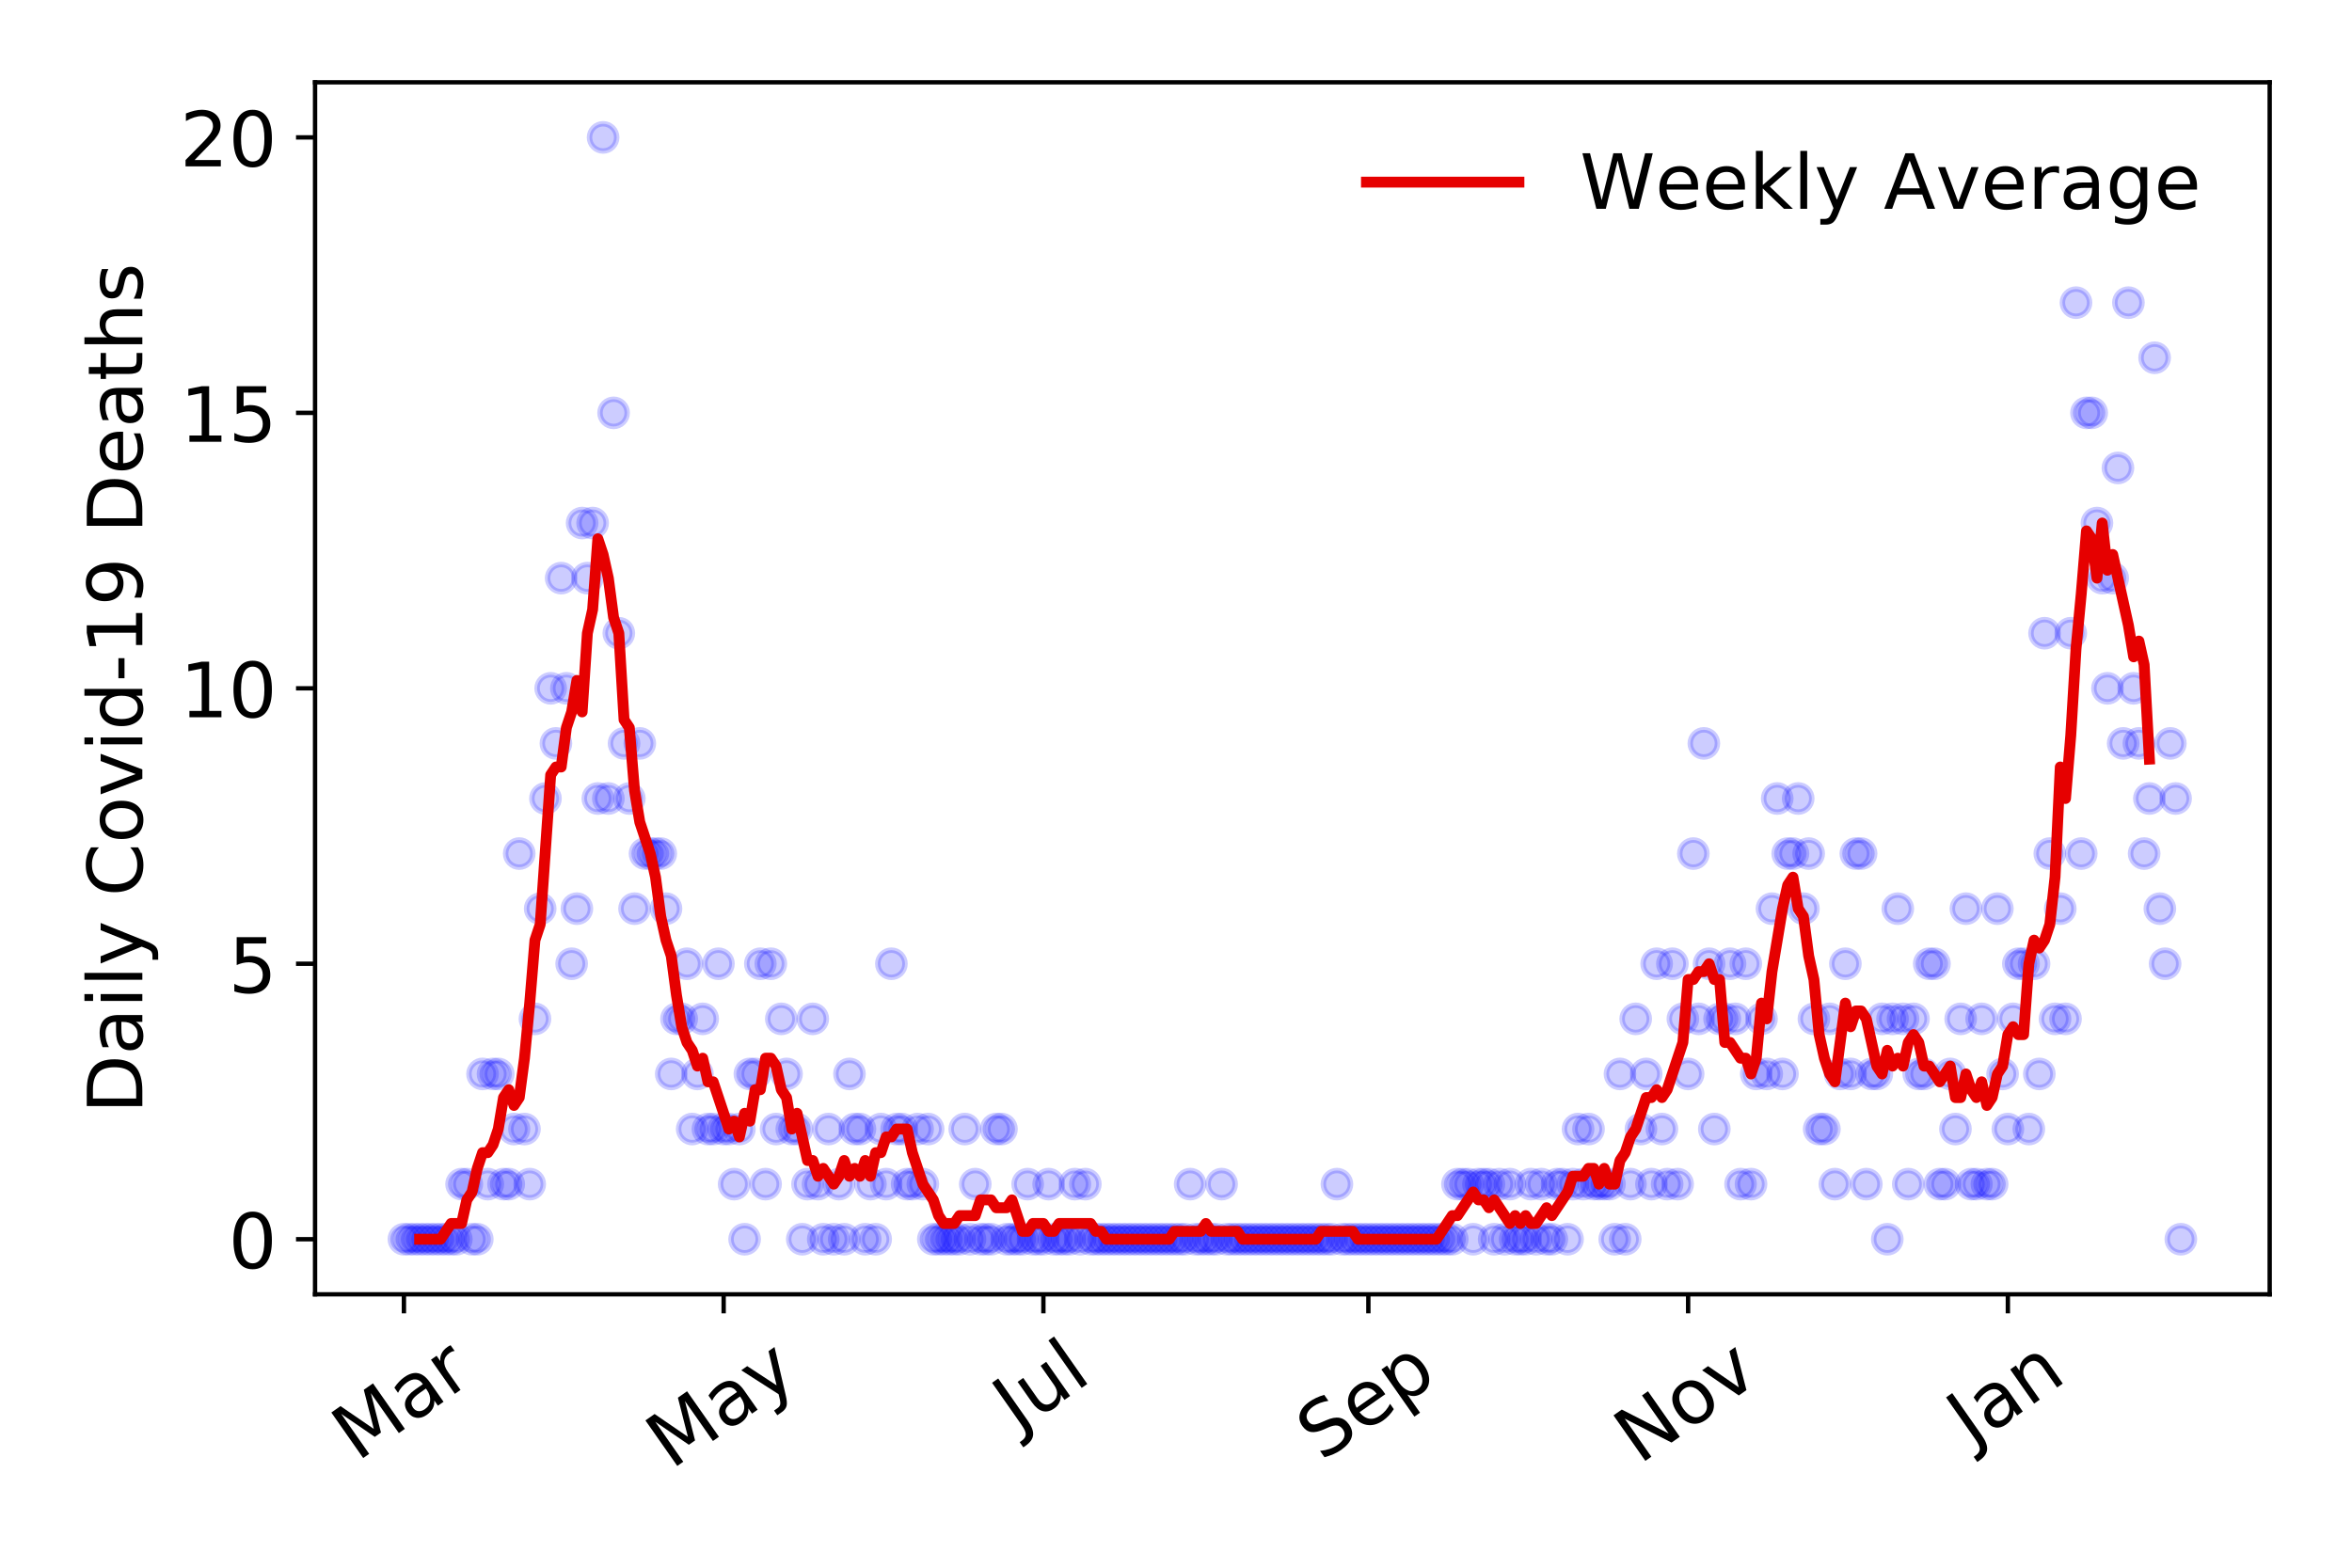 <?xml version="1.0" encoding="utf-8" standalone="no"?>
<!DOCTYPE svg PUBLIC "-//W3C//DTD SVG 1.1//EN"
  "http://www.w3.org/Graphics/SVG/1.1/DTD/svg11.dtd">
<!-- Created with matplotlib (https://matplotlib.org/) -->
<svg height="288pt" version="1.1" viewBox="0 0 432 288" width="432pt" xmlns="http://www.w3.org/2000/svg" xmlns:xlink="http://www.w3.org/1999/xlink">
 <defs>
  <style type="text/css">
*{stroke-linecap:butt;stroke-linejoin:round;}
  </style>
 </defs>
 <g id="figure_1">
  <g id="patch_1">
   <path d="M 0 288 
L 432 288 
L 432 0 
L 0 0 
z
" style="fill:#ffffff;"/>
  </g>
  <g id="axes_1">
   <g id="patch_2">
    <path d="M 57.87 237.778 
L 416.88 237.778 
L 416.88 15.12 
L 57.87 15.12 
z
" style="fill:#ffffff;"/>
   </g>
   <g id="matplotlib.axis_1">
    <g id="xtick_1">
     <g id="line2d_1">
      <defs>
       <path d="M 0 0 
L 0 3.5 
" id="mbaf2916117" style="stroke:#000000;stroke-width:0.8;"/>
      </defs>
      <g>
       <use style="stroke:#000000;stroke-width:0.8;" x="74.189" xlink:href="#mbaf2916117" y="237.778"/>
      </g>
     </g>
     <g id="text_1">
      <!-- Mar -->
      <defs>
       <path d="M 9.812 72.906 
L 24.516 72.906 
L 43.109 23.297 
L 61.812 72.906 
L 76.516 72.906 
L 76.516 0 
L 66.891 0 
L 66.891 64.016 
L 48.094 14.016 
L 38.188 14.016 
L 19.391 64.016 
L 19.391 0 
L 9.812 0 
z
" id="DejaVuSans-77"/>
       <path d="M 34.281 27.484 
Q 23.391 27.484 19.188 25 
Q 14.984 22.516 14.984 16.5 
Q 14.984 11.719 18.141 8.906 
Q 21.297 6.109 26.703 6.109 
Q 34.188 6.109 38.703 11.406 
Q 43.219 16.703 43.219 25.484 
L 43.219 27.484 
z
M 52.203 31.203 
L 52.203 0 
L 43.219 0 
L 43.219 8.297 
Q 40.141 3.328 35.547 0.953 
Q 30.953 -1.422 24.312 -1.422 
Q 15.922 -1.422 10.953 3.297 
Q 6 8.016 6 15.922 
Q 6 25.141 12.172 29.828 
Q 18.359 34.516 30.609 34.516 
L 43.219 34.516 
L 43.219 35.406 
Q 43.219 41.609 39.141 45 
Q 35.062 48.391 27.688 48.391 
Q 23 48.391 18.547 47.266 
Q 14.109 46.141 10.016 43.891 
L 10.016 52.203 
Q 14.938 54.109 19.578 55.047 
Q 24.219 56 28.609 56 
Q 40.484 56 46.344 49.844 
Q 52.203 43.703 52.203 31.203 
z
" id="DejaVuSans-97"/>
       <path d="M 41.109 46.297 
Q 39.594 47.172 37.812 47.578 
Q 36.031 48 33.891 48 
Q 26.266 48 22.188 43.047 
Q 18.109 38.094 18.109 28.812 
L 18.109 0 
L 9.078 0 
L 9.078 54.688 
L 18.109 54.688 
L 18.109 46.188 
Q 20.953 51.172 25.484 53.578 
Q 30.031 56 36.531 56 
Q 37.453 56 38.578 55.875 
Q 39.703 55.766 41.062 55.516 
z
" id="DejaVuSans-114"/>
      </defs>
      <g transform="translate(65.586 268.643)rotate(-35)scale(0.14 -0.14)">
       <use xlink:href="#DejaVuSans-77"/>
       <use x="86.279" xlink:href="#DejaVuSans-97"/>
       <use x="147.559" xlink:href="#DejaVuSans-114"/>
      </g>
     </g>
    </g>
    <g id="xtick_2">
     <g id="line2d_2">
      <g>
       <use style="stroke:#000000;stroke-width:0.8;" x="132.916" xlink:href="#mbaf2916117" y="237.778"/>
      </g>
     </g>
     <g id="text_2">
      <!-- May -->
      <defs>
       <path d="M 32.172 -5.078 
Q 28.375 -14.844 24.75 -17.812 
Q 21.141 -20.797 15.094 -20.797 
L 7.906 -20.797 
L 7.906 -13.281 
L 13.188 -13.281 
Q 16.891 -13.281 18.938 -11.516 
Q 21 -9.766 23.484 -3.219 
L 25.094 0.875 
L 2.984 54.688 
L 12.5 54.688 
L 29.594 11.922 
L 46.688 54.688 
L 56.203 54.688 
z
" id="DejaVuSans-121"/>
      </defs>
      <g transform="translate(123.277 270.094)rotate(-35)scale(0.14 -0.14)">
       <use xlink:href="#DejaVuSans-77"/>
       <use x="86.279" xlink:href="#DejaVuSans-97"/>
       <use x="147.559" xlink:href="#DejaVuSans-121"/>
      </g>
     </g>
    </g>
    <g id="xtick_3">
     <g id="line2d_3">
      <g>
       <use style="stroke:#000000;stroke-width:0.8;" x="191.644" xlink:href="#mbaf2916117" y="237.778"/>
      </g>
     </g>
     <g id="text_3">
      <!-- Jul -->
      <defs>
       <path d="M 9.812 72.906 
L 19.672 72.906 
L 19.672 5.078 
Q 19.672 -8.109 14.672 -14.062 
Q 9.672 -20.016 -1.422 -20.016 
L -5.172 -20.016 
L -5.172 -11.719 
L -2.094 -11.719 
Q 4.438 -11.719 7.125 -8.047 
Q 9.812 -4.391 9.812 5.078 
z
" id="DejaVuSans-74"/>
       <path d="M 8.5 21.578 
L 8.5 54.688 
L 17.484 54.688 
L 17.484 21.922 
Q 17.484 14.156 20.5 10.266 
Q 23.531 6.391 29.594 6.391 
Q 36.859 6.391 41.078 11.031 
Q 45.312 15.672 45.312 23.688 
L 45.312 54.688 
L 54.297 54.688 
L 54.297 0 
L 45.312 0 
L 45.312 8.406 
Q 42.047 3.422 37.719 1 
Q 33.406 -1.422 27.688 -1.422 
Q 18.266 -1.422 13.375 4.438 
Q 8.5 10.297 8.5 21.578 
z
M 31.109 56 
z
" id="DejaVuSans-117"/>
       <path d="M 9.422 75.984 
L 18.406 75.984 
L 18.406 0 
L 9.422 0 
z
" id="DejaVuSans-108"/>
      </defs>
      <g transform="translate(186.942 263.181)rotate(-35)scale(0.14 -0.14)">
       <use xlink:href="#DejaVuSans-74"/>
       <use x="29.492" xlink:href="#DejaVuSans-117"/>
       <use x="92.871" xlink:href="#DejaVuSans-108"/>
      </g>
     </g>
    </g>
    <g id="xtick_4">
     <g id="line2d_4">
      <g>
       <use style="stroke:#000000;stroke-width:0.8;" x="251.335" xlink:href="#mbaf2916117" y="237.778"/>
      </g>
     </g>
     <g id="text_4">
      <!-- Sep -->
      <defs>
       <path d="M 53.516 70.516 
L 53.516 60.891 
Q 47.906 63.578 42.922 64.891 
Q 37.938 66.219 33.297 66.219 
Q 25.25 66.219 20.875 63.094 
Q 16.5 59.969 16.5 54.203 
Q 16.5 49.359 19.406 46.891 
Q 22.312 44.438 30.422 42.922 
L 36.375 41.703 
Q 47.406 39.594 52.656 34.297 
Q 57.906 29 57.906 20.125 
Q 57.906 9.516 50.797 4.047 
Q 43.703 -1.422 29.984 -1.422 
Q 24.812 -1.422 18.969 -0.25 
Q 13.141 0.922 6.891 3.219 
L 6.891 13.375 
Q 12.891 10.016 18.656 8.297 
Q 24.422 6.594 29.984 6.594 
Q 38.422 6.594 43.016 9.906 
Q 47.609 13.234 47.609 19.391 
Q 47.609 24.75 44.312 27.781 
Q 41.016 30.812 33.5 32.328 
L 27.484 33.5 
Q 16.453 35.688 11.516 40.375 
Q 6.594 45.062 6.594 53.422 
Q 6.594 63.094 13.406 68.656 
Q 20.219 74.219 32.172 74.219 
Q 37.312 74.219 42.625 73.281 
Q 47.953 72.359 53.516 70.516 
z
" id="DejaVuSans-83"/>
       <path d="M 56.203 29.594 
L 56.203 25.203 
L 14.891 25.203 
Q 15.484 15.922 20.484 11.062 
Q 25.484 6.203 34.422 6.203 
Q 39.594 6.203 44.453 7.469 
Q 49.312 8.734 54.109 11.281 
L 54.109 2.781 
Q 49.266 0.734 44.188 -0.344 
Q 39.109 -1.422 33.891 -1.422 
Q 20.797 -1.422 13.156 6.188 
Q 5.516 13.812 5.516 26.812 
Q 5.516 40.234 12.766 48.109 
Q 20.016 56 32.328 56 
Q 43.359 56 49.781 48.891 
Q 56.203 41.797 56.203 29.594 
z
M 47.219 32.234 
Q 47.125 39.594 43.094 43.984 
Q 39.062 48.391 32.422 48.391 
Q 24.906 48.391 20.391 44.141 
Q 15.875 39.891 15.188 32.172 
z
" id="DejaVuSans-101"/>
       <path d="M 18.109 8.203 
L 18.109 -20.797 
L 9.078 -20.797 
L 9.078 54.688 
L 18.109 54.688 
L 18.109 46.391 
Q 20.953 51.266 25.266 53.625 
Q 29.594 56 35.594 56 
Q 45.562 56 51.781 48.094 
Q 58.016 40.188 58.016 27.297 
Q 58.016 14.406 51.781 6.484 
Q 45.562 -1.422 35.594 -1.422 
Q 29.594 -1.422 25.266 0.953 
Q 20.953 3.328 18.109 8.203 
z
M 48.688 27.297 
Q 48.688 37.203 44.609 42.844 
Q 40.531 48.484 33.406 48.484 
Q 26.266 48.484 22.188 42.844 
Q 18.109 37.203 18.109 27.297 
Q 18.109 17.391 22.188 11.75 
Q 26.266 6.109 33.406 6.109 
Q 40.531 6.109 44.609 11.75 
Q 48.688 17.391 48.688 27.297 
z
" id="DejaVuSans-112"/>
      </defs>
      <g transform="translate(242.742 268.629)rotate(-35)scale(0.14 -0.14)">
       <use xlink:href="#DejaVuSans-83"/>
       <use x="63.477" xlink:href="#DejaVuSans-101"/>
       <use x="125" xlink:href="#DejaVuSans-112"/>
      </g>
     </g>
    </g>
    <g id="xtick_5">
     <g id="line2d_5">
      <g>
       <use style="stroke:#000000;stroke-width:0.8;" x="310.063" xlink:href="#mbaf2916117" y="237.778"/>
      </g>
     </g>
     <g id="text_5">
      <!-- Nov -->
      <defs>
       <path d="M 9.812 72.906 
L 23.094 72.906 
L 55.422 11.922 
L 55.422 72.906 
L 64.984 72.906 
L 64.984 0 
L 51.703 0 
L 19.391 60.984 
L 19.391 0 
L 9.812 0 
z
" id="DejaVuSans-78"/>
       <path d="M 30.609 48.391 
Q 23.391 48.391 19.188 42.75 
Q 14.984 37.109 14.984 27.297 
Q 14.984 17.484 19.156 11.844 
Q 23.344 6.203 30.609 6.203 
Q 37.797 6.203 41.984 11.859 
Q 46.188 17.531 46.188 27.297 
Q 46.188 37.016 41.984 42.703 
Q 37.797 48.391 30.609 48.391 
z
M 30.609 56 
Q 42.328 56 49.016 48.375 
Q 55.719 40.766 55.719 27.297 
Q 55.719 13.875 49.016 6.219 
Q 42.328 -1.422 30.609 -1.422 
Q 18.844 -1.422 12.172 6.219 
Q 5.516 13.875 5.516 27.297 
Q 5.516 40.766 12.172 48.375 
Q 18.844 56 30.609 56 
z
" id="DejaVuSans-111"/>
       <path d="M 2.984 54.688 
L 12.5 54.688 
L 29.594 8.797 
L 46.688 54.688 
L 56.203 54.688 
L 35.688 0 
L 23.484 0 
z
" id="DejaVuSans-118"/>
      </defs>
      <g transform="translate(301.086 269.166)rotate(-35)scale(0.14 -0.14)">
       <use xlink:href="#DejaVuSans-78"/>
       <use x="74.805" xlink:href="#DejaVuSans-111"/>
       <use x="135.986" xlink:href="#DejaVuSans-118"/>
      </g>
     </g>
    </g>
    <g id="xtick_6">
     <g id="line2d_6">
      <g>
       <use style="stroke:#000000;stroke-width:0.8;" x="368.791" xlink:href="#mbaf2916117" y="237.778"/>
      </g>
     </g>
     <g id="text_6">
      <!-- Jan -->
      <defs>
       <path d="M 54.891 33.016 
L 54.891 0 
L 45.906 0 
L 45.906 32.719 
Q 45.906 40.484 42.875 44.328 
Q 39.844 48.188 33.797 48.188 
Q 26.516 48.188 22.312 43.547 
Q 18.109 38.922 18.109 30.906 
L 18.109 0 
L 9.078 0 
L 9.078 54.688 
L 18.109 54.688 
L 18.109 46.188 
Q 21.344 51.125 25.703 53.562 
Q 30.078 56 35.797 56 
Q 45.219 56 50.047 50.172 
Q 54.891 44.344 54.891 33.016 
z
" id="DejaVuSans-110"/>
      </defs>
      <g transform="translate(362.167 265.871)rotate(-35)scale(0.14 -0.14)">
       <use xlink:href="#DejaVuSans-74"/>
       <use x="29.492" xlink:href="#DejaVuSans-97"/>
       <use x="90.771" xlink:href="#DejaVuSans-110"/>
      </g>
     </g>
    </g>
   </g>
   <g id="matplotlib.axis_2">
    <g id="ytick_1">
     <g id="line2d_7">
      <defs>
       <path d="M 0 0 
L -3.5 0 
" id="ma849d49257" style="stroke:#000000;stroke-width:0.8;"/>
      </defs>
      <g>
       <use style="stroke:#000000;stroke-width:0.8;" x="57.87" xlink:href="#ma849d49257" y="227.657"/>
      </g>
     </g>
     <g id="text_7">
      <!-- 0 -->
      <defs>
       <path d="M 31.781 66.406 
Q 24.172 66.406 20.328 58.906 
Q 16.5 51.422 16.5 36.375 
Q 16.5 21.391 20.328 13.891 
Q 24.172 6.391 31.781 6.391 
Q 39.453 6.391 43.281 13.891 
Q 47.125 21.391 47.125 36.375 
Q 47.125 51.422 43.281 58.906 
Q 39.453 66.406 31.781 66.406 
z
M 31.781 74.219 
Q 44.047 74.219 50.516 64.516 
Q 56.984 54.828 56.984 36.375 
Q 56.984 17.969 50.516 8.266 
Q 44.047 -1.422 31.781 -1.422 
Q 19.531 -1.422 13.062 8.266 
Q 6.594 17.969 6.594 36.375 
Q 6.594 54.828 13.062 64.516 
Q 19.531 74.219 31.781 74.219 
z
" id="DejaVuSans-48"/>
      </defs>
      <g transform="translate(41.962 232.976)scale(0.14 -0.14)">
       <use xlink:href="#DejaVuSans-48"/>
      </g>
     </g>
    </g>
    <g id="ytick_2">
     <g id="line2d_8">
      <g>
       <use style="stroke:#000000;stroke-width:0.8;" x="57.87" xlink:href="#ma849d49257" y="177.053"/>
      </g>
     </g>
     <g id="text_8">
      <!-- 5 -->
      <defs>
       <path d="M 10.797 72.906 
L 49.516 72.906 
L 49.516 64.594 
L 19.828 64.594 
L 19.828 46.734 
Q 21.969 47.469 24.109 47.828 
Q 26.266 48.188 28.422 48.188 
Q 40.625 48.188 47.75 41.5 
Q 54.891 34.812 54.891 23.391 
Q 54.891 11.625 47.562 5.094 
Q 40.234 -1.422 26.906 -1.422 
Q 22.312 -1.422 17.547 -0.641 
Q 12.797 0.141 7.719 1.703 
L 7.719 11.625 
Q 12.109 9.234 16.797 8.062 
Q 21.484 6.891 26.703 6.891 
Q 35.156 6.891 40.078 11.328 
Q 45.016 15.766 45.016 23.391 
Q 45.016 31 40.078 35.438 
Q 35.156 39.891 26.703 39.891 
Q 22.75 39.891 18.812 39.016 
Q 14.891 38.141 10.797 36.281 
z
" id="DejaVuSans-53"/>
      </defs>
      <g transform="translate(41.962 182.372)scale(0.14 -0.14)">
       <use xlink:href="#DejaVuSans-53"/>
      </g>
     </g>
    </g>
    <g id="ytick_3">
     <g id="line2d_9">
      <g>
       <use style="stroke:#000000;stroke-width:0.8;" x="57.87" xlink:href="#ma849d49257" y="126.449"/>
      </g>
     </g>
     <g id="text_9">
      <!-- 10 -->
      <defs>
       <path d="M 12.406 8.297 
L 28.516 8.297 
L 28.516 63.922 
L 10.984 60.406 
L 10.984 69.391 
L 28.422 72.906 
L 38.281 72.906 
L 38.281 8.297 
L 54.391 8.297 
L 54.391 0 
L 12.406 0 
z
" id="DejaVuSans-49"/>
      </defs>
      <g transform="translate(33.055 131.768)scale(0.14 -0.14)">
       <use xlink:href="#DejaVuSans-49"/>
       <use x="63.623" xlink:href="#DejaVuSans-48"/>
      </g>
     </g>
    </g>
    <g id="ytick_4">
     <g id="line2d_10">
      <g>
       <use style="stroke:#000000;stroke-width:0.8;" x="57.87" xlink:href="#ma849d49257" y="75.845"/>
      </g>
     </g>
     <g id="text_10">
      <!-- 15 -->
      <g transform="translate(33.055 81.164)scale(0.14 -0.14)">
       <use xlink:href="#DejaVuSans-49"/>
       <use x="63.623" xlink:href="#DejaVuSans-53"/>
      </g>
     </g>
    </g>
    <g id="ytick_5">
     <g id="line2d_11">
      <g>
       <use style="stroke:#000000;stroke-width:0.8;" x="57.87" xlink:href="#ma849d49257" y="25.241"/>
      </g>
     </g>
     <g id="text_11">
      <!-- 20 -->
      <defs>
       <path d="M 19.188 8.297 
L 53.609 8.297 
L 53.609 0 
L 7.328 0 
L 7.328 8.297 
Q 12.938 14.109 22.625 23.891 
Q 32.328 33.688 34.812 36.531 
Q 39.547 41.844 41.422 45.531 
Q 43.312 49.219 43.312 52.781 
Q 43.312 58.594 39.234 62.25 
Q 35.156 65.922 28.609 65.922 
Q 23.969 65.922 18.812 64.312 
Q 13.672 62.703 7.812 59.422 
L 7.812 69.391 
Q 13.766 71.781 18.938 73 
Q 24.125 74.219 28.422 74.219 
Q 39.75 74.219 46.484 68.547 
Q 53.219 62.891 53.219 53.422 
Q 53.219 48.922 51.531 44.891 
Q 49.859 40.875 45.406 35.406 
Q 44.188 33.984 37.641 27.219 
Q 31.109 20.453 19.188 8.297 
z
" id="DejaVuSans-50"/>
      </defs>
      <g transform="translate(33.055 30.56)scale(0.14 -0.14)">
       <use xlink:href="#DejaVuSans-50"/>
       <use x="63.623" xlink:href="#DejaVuSans-48"/>
      </g>
     </g>
    </g>
    <g id="text_12">
     <!-- Daily Covid-19 Deaths -->
     <defs>
      <path d="M 19.672 64.797 
L 19.672 8.109 
L 31.594 8.109 
Q 46.688 8.109 53.688 14.938 
Q 60.688 21.781 60.688 36.531 
Q 60.688 51.172 53.688 57.984 
Q 46.688 64.797 31.594 64.797 
z
M 9.812 72.906 
L 30.078 72.906 
Q 51.266 72.906 61.172 64.094 
Q 71.094 55.281 71.094 36.531 
Q 71.094 17.672 61.125 8.828 
Q 51.172 0 30.078 0 
L 9.812 0 
z
" id="DejaVuSans-68"/>
      <path d="M 9.422 54.688 
L 18.406 54.688 
L 18.406 0 
L 9.422 0 
z
M 9.422 75.984 
L 18.406 75.984 
L 18.406 64.594 
L 9.422 64.594 
z
" id="DejaVuSans-105"/>
      <path id="DejaVuSans-32"/>
      <path d="M 64.406 67.281 
L 64.406 56.891 
Q 59.422 61.531 53.781 63.812 
Q 48.141 66.109 41.797 66.109 
Q 29.297 66.109 22.656 58.469 
Q 16.016 50.828 16.016 36.375 
Q 16.016 21.969 22.656 14.328 
Q 29.297 6.688 41.797 6.688 
Q 48.141 6.688 53.781 8.984 
Q 59.422 11.281 64.406 15.922 
L 64.406 5.609 
Q 59.234 2.094 53.438 0.328 
Q 47.656 -1.422 41.219 -1.422 
Q 24.656 -1.422 15.125 8.703 
Q 5.609 18.844 5.609 36.375 
Q 5.609 53.953 15.125 64.078 
Q 24.656 74.219 41.219 74.219 
Q 47.75 74.219 53.531 72.484 
Q 59.328 70.75 64.406 67.281 
z
" id="DejaVuSans-67"/>
      <path d="M 45.406 46.391 
L 45.406 75.984 
L 54.391 75.984 
L 54.391 0 
L 45.406 0 
L 45.406 8.203 
Q 42.578 3.328 38.25 0.953 
Q 33.938 -1.422 27.875 -1.422 
Q 17.969 -1.422 11.734 6.484 
Q 5.516 14.406 5.516 27.297 
Q 5.516 40.188 11.734 48.094 
Q 17.969 56 27.875 56 
Q 33.938 56 38.25 53.625 
Q 42.578 51.266 45.406 46.391 
z
M 14.797 27.297 
Q 14.797 17.391 18.875 11.75 
Q 22.953 6.109 30.078 6.109 
Q 37.203 6.109 41.297 11.75 
Q 45.406 17.391 45.406 27.297 
Q 45.406 37.203 41.297 42.844 
Q 37.203 48.484 30.078 48.484 
Q 22.953 48.484 18.875 42.844 
Q 14.797 37.203 14.797 27.297 
z
" id="DejaVuSans-100"/>
      <path d="M 4.891 31.391 
L 31.203 31.391 
L 31.203 23.391 
L 4.891 23.391 
z
" id="DejaVuSans-45"/>
      <path d="M 10.984 1.516 
L 10.984 10.5 
Q 14.703 8.734 18.5 7.812 
Q 22.312 6.891 25.984 6.891 
Q 35.75 6.891 40.891 13.453 
Q 46.047 20.016 46.781 33.406 
Q 43.953 29.203 39.594 26.953 
Q 35.25 24.703 29.984 24.703 
Q 19.047 24.703 12.672 31.312 
Q 6.297 37.938 6.297 49.422 
Q 6.297 60.641 12.938 67.422 
Q 19.578 74.219 30.609 74.219 
Q 43.266 74.219 49.922 64.516 
Q 56.594 54.828 56.594 36.375 
Q 56.594 19.141 48.406 8.859 
Q 40.234 -1.422 26.422 -1.422 
Q 22.703 -1.422 18.891 -0.688 
Q 15.094 0.047 10.984 1.516 
z
M 30.609 32.422 
Q 37.25 32.422 41.125 36.953 
Q 45.016 41.5 45.016 49.422 
Q 45.016 57.281 41.125 61.844 
Q 37.25 66.406 30.609 66.406 
Q 23.969 66.406 20.094 61.844 
Q 16.219 57.281 16.219 49.422 
Q 16.219 41.5 20.094 36.953 
Q 23.969 32.422 30.609 32.422 
z
" id="DejaVuSans-57"/>
      <path d="M 18.312 70.219 
L 18.312 54.688 
L 36.812 54.688 
L 36.812 47.703 
L 18.312 47.703 
L 18.312 18.016 
Q 18.312 11.328 20.141 9.422 
Q 21.969 7.516 27.594 7.516 
L 36.812 7.516 
L 36.812 0 
L 27.594 0 
Q 17.188 0 13.234 3.875 
Q 9.281 7.766 9.281 18.016 
L 9.281 47.703 
L 2.688 47.703 
L 2.688 54.688 
L 9.281 54.688 
L 9.281 70.219 
z
" id="DejaVuSans-116"/>
      <path d="M 54.891 33.016 
L 54.891 0 
L 45.906 0 
L 45.906 32.719 
Q 45.906 40.484 42.875 44.328 
Q 39.844 48.188 33.797 48.188 
Q 26.516 48.188 22.312 43.547 
Q 18.109 38.922 18.109 30.906 
L 18.109 0 
L 9.078 0 
L 9.078 75.984 
L 18.109 75.984 
L 18.109 46.188 
Q 21.344 51.125 25.703 53.562 
Q 30.078 56 35.797 56 
Q 45.219 56 50.047 50.172 
Q 54.891 44.344 54.891 33.016 
z
" id="DejaVuSans-104"/>
      <path d="M 44.281 53.078 
L 44.281 44.578 
Q 40.484 46.531 36.375 47.5 
Q 32.281 48.484 27.875 48.484 
Q 21.188 48.484 17.844 46.438 
Q 14.5 44.391 14.5 40.281 
Q 14.5 37.156 16.891 35.375 
Q 19.281 33.594 26.516 31.984 
L 29.594 31.297 
Q 39.156 29.25 43.188 25.516 
Q 47.219 21.781 47.219 15.094 
Q 47.219 7.469 41.188 3.016 
Q 35.156 -1.422 24.609 -1.422 
Q 20.219 -1.422 15.453 -0.562 
Q 10.688 0.297 5.422 2 
L 5.422 11.281 
Q 10.406 8.688 15.234 7.391 
Q 20.062 6.109 24.812 6.109 
Q 31.156 6.109 34.562 8.281 
Q 37.984 10.453 37.984 14.406 
Q 37.984 18.062 35.516 20.016 
Q 33.062 21.969 24.703 23.781 
L 21.578 24.516 
Q 13.234 26.266 9.516 29.906 
Q 5.812 33.547 5.812 39.891 
Q 5.812 47.609 11.281 51.797 
Q 16.75 56 26.812 56 
Q 31.781 56 36.172 55.266 
Q 40.578 54.547 44.281 53.078 
z
" id="DejaVuSans-115"/>
     </defs>
     <g transform="translate(26.143 204.56)rotate(-90)scale(0.14 -0.14)">
      <use xlink:href="#DejaVuSans-68"/>
      <use x="77.002" xlink:href="#DejaVuSans-97"/>
      <use x="138.281" xlink:href="#DejaVuSans-105"/>
      <use x="166.064" xlink:href="#DejaVuSans-108"/>
      <use x="193.848" xlink:href="#DejaVuSans-121"/>
      <use x="253.027" xlink:href="#DejaVuSans-32"/>
      <use x="284.814" xlink:href="#DejaVuSans-67"/>
      <use x="354.639" xlink:href="#DejaVuSans-111"/>
      <use x="415.82" xlink:href="#DejaVuSans-118"/>
      <use x="475" xlink:href="#DejaVuSans-105"/>
      <use x="502.783" xlink:href="#DejaVuSans-100"/>
      <use x="566.26" xlink:href="#DejaVuSans-45"/>
      <use x="602.344" xlink:href="#DejaVuSans-49"/>
      <use x="665.967" xlink:href="#DejaVuSans-57"/>
      <use x="729.59" xlink:href="#DejaVuSans-32"/>
      <use x="761.377" xlink:href="#DejaVuSans-68"/>
      <use x="838.379" xlink:href="#DejaVuSans-101"/>
      <use x="899.902" xlink:href="#DejaVuSans-97"/>
      <use x="961.182" xlink:href="#DejaVuSans-116"/>
      <use x="1000.391" xlink:href="#DejaVuSans-104"/>
      <use x="1063.77" xlink:href="#DejaVuSans-115"/>
     </g>
    </g>
   </g>
   <g id="line2d_12">
    <defs>
     <path d="M 0 2.5 
C 0.663 2.5 1.299 2.237 1.768 1.768 
C 2.237 1.299 2.5 0.663 2.5 0 
C 2.5 -0.663 2.237 -1.299 1.768 -1.768 
C 1.299 -2.237 0.663 -2.5 0 -2.5 
C -0.663 -2.5 -1.299 -2.237 -1.768 -1.768 
C -2.237 -1.299 -2.5 -0.663 -2.5 0 
C -2.5 0.663 -2.237 1.299 -1.768 1.768 
C -1.299 2.237 -0.663 2.5 0 2.5 
z
" id="ma93f27b284" style="stroke:#0000ff;stroke-opacity:0.2;"/>
    </defs>
    <g clip-path="url(#p6d28bc77c8)">
     <use style="fill:#0000ff;fill-opacity:0.2;stroke:#0000ff;stroke-opacity:0.2;" x="74.189" xlink:href="#ma93f27b284" y="227.657"/>
     <use style="fill:#0000ff;fill-opacity:0.2;stroke:#0000ff;stroke-opacity:0.2;" x="75.151" xlink:href="#ma93f27b284" y="227.657"/>
     <use style="fill:#0000ff;fill-opacity:0.2;stroke:#0000ff;stroke-opacity:0.2;" x="76.114" xlink:href="#ma93f27b284" y="227.657"/>
     <use style="fill:#0000ff;fill-opacity:0.2;stroke:#0000ff;stroke-opacity:0.2;" x="77.077" xlink:href="#ma93f27b284" y="227.657"/>
     <use style="fill:#0000ff;fill-opacity:0.2;stroke:#0000ff;stroke-opacity:0.2;" x="78.04" xlink:href="#ma93f27b284" y="227.657"/>
     <use style="fill:#0000ff;fill-opacity:0.2;stroke:#0000ff;stroke-opacity:0.2;" x="79.002" xlink:href="#ma93f27b284" y="227.657"/>
     <use style="fill:#0000ff;fill-opacity:0.2;stroke:#0000ff;stroke-opacity:0.2;" x="79.965" xlink:href="#ma93f27b284" y="227.657"/>
     <use style="fill:#0000ff;fill-opacity:0.2;stroke:#0000ff;stroke-opacity:0.2;" x="80.928" xlink:href="#ma93f27b284" y="227.657"/>
     <use style="fill:#0000ff;fill-opacity:0.2;stroke:#0000ff;stroke-opacity:0.2;" x="81.891" xlink:href="#ma93f27b284" y="227.657"/>
     <use style="fill:#0000ff;fill-opacity:0.2;stroke:#0000ff;stroke-opacity:0.2;" x="82.853" xlink:href="#ma93f27b284" y="227.657"/>
     <use style="fill:#0000ff;fill-opacity:0.2;stroke:#0000ff;stroke-opacity:0.2;" x="83.816" xlink:href="#ma93f27b284" y="227.657"/>
     <use style="fill:#0000ff;fill-opacity:0.2;stroke:#0000ff;stroke-opacity:0.2;" x="84.779" xlink:href="#ma93f27b284" y="217.537"/>
     <use style="fill:#0000ff;fill-opacity:0.2;stroke:#0000ff;stroke-opacity:0.2;" x="85.742" xlink:href="#ma93f27b284" y="217.537"/>
     <use style="fill:#0000ff;fill-opacity:0.2;stroke:#0000ff;stroke-opacity:0.2;" x="86.704" xlink:href="#ma93f27b284" y="227.657"/>
     <use style="fill:#0000ff;fill-opacity:0.2;stroke:#0000ff;stroke-opacity:0.2;" x="87.667" xlink:href="#ma93f27b284" y="227.657"/>
     <use style="fill:#0000ff;fill-opacity:0.2;stroke:#0000ff;stroke-opacity:0.2;" x="88.63" xlink:href="#ma93f27b284" y="197.295"/>
     <use style="fill:#0000ff;fill-opacity:0.2;stroke:#0000ff;stroke-opacity:0.2;" x="89.593" xlink:href="#ma93f27b284" y="217.537"/>
     <use style="fill:#0000ff;fill-opacity:0.2;stroke:#0000ff;stroke-opacity:0.2;" x="90.555" xlink:href="#ma93f27b284" y="197.295"/>
     <use style="fill:#0000ff;fill-opacity:0.2;stroke:#0000ff;stroke-opacity:0.2;" x="91.518" xlink:href="#ma93f27b284" y="197.295"/>
     <use style="fill:#0000ff;fill-opacity:0.2;stroke:#0000ff;stroke-opacity:0.2;" x="92.481" xlink:href="#ma93f27b284" y="217.537"/>
     <use style="fill:#0000ff;fill-opacity:0.2;stroke:#0000ff;stroke-opacity:0.2;" x="93.444" xlink:href="#ma93f27b284" y="217.537"/>
     <use style="fill:#0000ff;fill-opacity:0.2;stroke:#0000ff;stroke-opacity:0.2;" x="94.406" xlink:href="#ma93f27b284" y="207.416"/>
     <use style="fill:#0000ff;fill-opacity:0.2;stroke:#0000ff;stroke-opacity:0.2;" x="95.369" xlink:href="#ma93f27b284" y="156.812"/>
     <use style="fill:#0000ff;fill-opacity:0.2;stroke:#0000ff;stroke-opacity:0.2;" x="96.332" xlink:href="#ma93f27b284" y="207.416"/>
     <use style="fill:#0000ff;fill-opacity:0.2;stroke:#0000ff;stroke-opacity:0.2;" x="97.295" xlink:href="#ma93f27b284" y="217.537"/>
     <use style="fill:#0000ff;fill-opacity:0.2;stroke:#0000ff;stroke-opacity:0.2;" x="98.257" xlink:href="#ma93f27b284" y="187.174"/>
     <use style="fill:#0000ff;fill-opacity:0.2;stroke:#0000ff;stroke-opacity:0.2;" x="99.22" xlink:href="#ma93f27b284" y="166.932"/>
     <use style="fill:#0000ff;fill-opacity:0.2;stroke:#0000ff;stroke-opacity:0.2;" x="100.183" xlink:href="#ma93f27b284" y="146.691"/>
     <use style="fill:#0000ff;fill-opacity:0.2;stroke:#0000ff;stroke-opacity:0.2;" x="101.146" xlink:href="#ma93f27b284" y="126.449"/>
     <use style="fill:#0000ff;fill-opacity:0.2;stroke:#0000ff;stroke-opacity:0.2;" x="102.108" xlink:href="#ma93f27b284" y="136.57"/>
     <use style="fill:#0000ff;fill-opacity:0.2;stroke:#0000ff;stroke-opacity:0.2;" x="103.071" xlink:href="#ma93f27b284" y="106.207"/>
     <use style="fill:#0000ff;fill-opacity:0.2;stroke:#0000ff;stroke-opacity:0.2;" x="104.034" xlink:href="#ma93f27b284" y="126.449"/>
     <use style="fill:#0000ff;fill-opacity:0.2;stroke:#0000ff;stroke-opacity:0.2;" x="104.997" xlink:href="#ma93f27b284" y="177.053"/>
     <use style="fill:#0000ff;fill-opacity:0.2;stroke:#0000ff;stroke-opacity:0.2;" x="105.959" xlink:href="#ma93f27b284" y="166.932"/>
     <use style="fill:#0000ff;fill-opacity:0.2;stroke:#0000ff;stroke-opacity:0.2;" x="106.922" xlink:href="#ma93f27b284" y="96.087"/>
     <use style="fill:#0000ff;fill-opacity:0.2;stroke:#0000ff;stroke-opacity:0.2;" x="107.885" xlink:href="#ma93f27b284" y="106.207"/>
     <use style="fill:#0000ff;fill-opacity:0.2;stroke:#0000ff;stroke-opacity:0.2;" x="108.848" xlink:href="#ma93f27b284" y="96.087"/>
     <use style="fill:#0000ff;fill-opacity:0.2;stroke:#0000ff;stroke-opacity:0.2;" x="109.81" xlink:href="#ma93f27b284" y="146.691"/>
     <use style="fill:#0000ff;fill-opacity:0.2;stroke:#0000ff;stroke-opacity:0.2;" x="110.773" xlink:href="#ma93f27b284" y="25.241"/>
     <use style="fill:#0000ff;fill-opacity:0.2;stroke:#0000ff;stroke-opacity:0.2;" x="111.736" xlink:href="#ma93f27b284" y="146.691"/>
     <use style="fill:#0000ff;fill-opacity:0.2;stroke:#0000ff;stroke-opacity:0.2;" x="112.699" xlink:href="#ma93f27b284" y="75.845"/>
     <use style="fill:#0000ff;fill-opacity:0.2;stroke:#0000ff;stroke-opacity:0.2;" x="113.661" xlink:href="#ma93f27b284" y="116.328"/>
     <use style="fill:#0000ff;fill-opacity:0.2;stroke:#0000ff;stroke-opacity:0.2;" x="114.624" xlink:href="#ma93f27b284" y="136.57"/>
     <use style="fill:#0000ff;fill-opacity:0.2;stroke:#0000ff;stroke-opacity:0.2;" x="115.587" xlink:href="#ma93f27b284" y="146.691"/>
     <use style="fill:#0000ff;fill-opacity:0.2;stroke:#0000ff;stroke-opacity:0.2;" x="116.55" xlink:href="#ma93f27b284" y="166.932"/>
     <use style="fill:#0000ff;fill-opacity:0.2;stroke:#0000ff;stroke-opacity:0.2;" x="117.512" xlink:href="#ma93f27b284" y="136.57"/>
     <use style="fill:#0000ff;fill-opacity:0.2;stroke:#0000ff;stroke-opacity:0.2;" x="118.475" xlink:href="#ma93f27b284" y="156.812"/>
     <use style="fill:#0000ff;fill-opacity:0.2;stroke:#0000ff;stroke-opacity:0.2;" x="119.438" xlink:href="#ma93f27b284" y="156.812"/>
     <use style="fill:#0000ff;fill-opacity:0.2;stroke:#0000ff;stroke-opacity:0.2;" x="120.401" xlink:href="#ma93f27b284" y="156.812"/>
     <use style="fill:#0000ff;fill-opacity:0.2;stroke:#0000ff;stroke-opacity:0.2;" x="121.363" xlink:href="#ma93f27b284" y="156.812"/>
     <use style="fill:#0000ff;fill-opacity:0.2;stroke:#0000ff;stroke-opacity:0.2;" x="122.326" xlink:href="#ma93f27b284" y="166.932"/>
     <use style="fill:#0000ff;fill-opacity:0.2;stroke:#0000ff;stroke-opacity:0.2;" x="123.289" xlink:href="#ma93f27b284" y="197.295"/>
     <use style="fill:#0000ff;fill-opacity:0.2;stroke:#0000ff;stroke-opacity:0.2;" x="124.252" xlink:href="#ma93f27b284" y="187.174"/>
     <use style="fill:#0000ff;fill-opacity:0.2;stroke:#0000ff;stroke-opacity:0.2;" x="125.214" xlink:href="#ma93f27b284" y="187.174"/>
     <use style="fill:#0000ff;fill-opacity:0.2;stroke:#0000ff;stroke-opacity:0.2;" x="126.177" xlink:href="#ma93f27b284" y="177.053"/>
     <use style="fill:#0000ff;fill-opacity:0.2;stroke:#0000ff;stroke-opacity:0.2;" x="127.14" xlink:href="#ma93f27b284" y="207.416"/>
     <use style="fill:#0000ff;fill-opacity:0.2;stroke:#0000ff;stroke-opacity:0.2;" x="128.103" xlink:href="#ma93f27b284" y="197.295"/>
     <use style="fill:#0000ff;fill-opacity:0.2;stroke:#0000ff;stroke-opacity:0.2;" x="129.065" xlink:href="#ma93f27b284" y="187.174"/>
     <use style="fill:#0000ff;fill-opacity:0.2;stroke:#0000ff;stroke-opacity:0.2;" x="130.028" xlink:href="#ma93f27b284" y="207.416"/>
     <use style="fill:#0000ff;fill-opacity:0.2;stroke:#0000ff;stroke-opacity:0.2;" x="130.991" xlink:href="#ma93f27b284" y="207.416"/>
     <use style="fill:#0000ff;fill-opacity:0.2;stroke:#0000ff;stroke-opacity:0.2;" x="131.954" xlink:href="#ma93f27b284" y="177.053"/>
     <use style="fill:#0000ff;fill-opacity:0.2;stroke:#0000ff;stroke-opacity:0.2;" x="132.916" xlink:href="#ma93f27b284" y="207.416"/>
     <use style="fill:#0000ff;fill-opacity:0.2;stroke:#0000ff;stroke-opacity:0.2;" x="133.879" xlink:href="#ma93f27b284" y="207.416"/>
     <use style="fill:#0000ff;fill-opacity:0.2;stroke:#0000ff;stroke-opacity:0.2;" x="134.842" xlink:href="#ma93f27b284" y="217.537"/>
     <use style="fill:#0000ff;fill-opacity:0.2;stroke:#0000ff;stroke-opacity:0.2;" x="135.805" xlink:href="#ma93f27b284" y="207.416"/>
     <use style="fill:#0000ff;fill-opacity:0.2;stroke:#0000ff;stroke-opacity:0.2;" x="136.767" xlink:href="#ma93f27b284" y="227.657"/>
     <use style="fill:#0000ff;fill-opacity:0.2;stroke:#0000ff;stroke-opacity:0.2;" x="137.73" xlink:href="#ma93f27b284" y="197.295"/>
     <use style="fill:#0000ff;fill-opacity:0.2;stroke:#0000ff;stroke-opacity:0.2;" x="138.693" xlink:href="#ma93f27b284" y="197.295"/>
     <use style="fill:#0000ff;fill-opacity:0.2;stroke:#0000ff;stroke-opacity:0.2;" x="139.656" xlink:href="#ma93f27b284" y="177.053"/>
     <use style="fill:#0000ff;fill-opacity:0.2;stroke:#0000ff;stroke-opacity:0.2;" x="140.618" xlink:href="#ma93f27b284" y="217.537"/>
     <use style="fill:#0000ff;fill-opacity:0.2;stroke:#0000ff;stroke-opacity:0.2;" x="141.581" xlink:href="#ma93f27b284" y="177.053"/>
     <use style="fill:#0000ff;fill-opacity:0.2;stroke:#0000ff;stroke-opacity:0.2;" x="142.544" xlink:href="#ma93f27b284" y="207.416"/>
     <use style="fill:#0000ff;fill-opacity:0.2;stroke:#0000ff;stroke-opacity:0.2;" x="143.507" xlink:href="#ma93f27b284" y="187.174"/>
     <use style="fill:#0000ff;fill-opacity:0.2;stroke:#0000ff;stroke-opacity:0.2;" x="144.469" xlink:href="#ma93f27b284" y="197.295"/>
     <use style="fill:#0000ff;fill-opacity:0.2;stroke:#0000ff;stroke-opacity:0.2;" x="145.432" xlink:href="#ma93f27b284" y="207.416"/>
     <use style="fill:#0000ff;fill-opacity:0.2;stroke:#0000ff;stroke-opacity:0.2;" x="146.395" xlink:href="#ma93f27b284" y="207.416"/>
     <use style="fill:#0000ff;fill-opacity:0.2;stroke:#0000ff;stroke-opacity:0.2;" x="147.358" xlink:href="#ma93f27b284" y="227.657"/>
     <use style="fill:#0000ff;fill-opacity:0.2;stroke:#0000ff;stroke-opacity:0.2;" x="148.32" xlink:href="#ma93f27b284" y="217.537"/>
     <use style="fill:#0000ff;fill-opacity:0.2;stroke:#0000ff;stroke-opacity:0.2;" x="149.283" xlink:href="#ma93f27b284" y="187.174"/>
     <use style="fill:#0000ff;fill-opacity:0.2;stroke:#0000ff;stroke-opacity:0.2;" x="150.246" xlink:href="#ma93f27b284" y="217.537"/>
     <use style="fill:#0000ff;fill-opacity:0.2;stroke:#0000ff;stroke-opacity:0.2;" x="151.209" xlink:href="#ma93f27b284" y="227.657"/>
     <use style="fill:#0000ff;fill-opacity:0.2;stroke:#0000ff;stroke-opacity:0.2;" x="152.172" xlink:href="#ma93f27b284" y="207.416"/>
     <use style="fill:#0000ff;fill-opacity:0.2;stroke:#0000ff;stroke-opacity:0.2;" x="153.134" xlink:href="#ma93f27b284" y="227.657"/>
     <use style="fill:#0000ff;fill-opacity:0.2;stroke:#0000ff;stroke-opacity:0.2;" x="154.097" xlink:href="#ma93f27b284" y="217.537"/>
     <use style="fill:#0000ff;fill-opacity:0.2;stroke:#0000ff;stroke-opacity:0.2;" x="155.06" xlink:href="#ma93f27b284" y="227.657"/>
     <use style="fill:#0000ff;fill-opacity:0.2;stroke:#0000ff;stroke-opacity:0.2;" x="156.023" xlink:href="#ma93f27b284" y="197.295"/>
     <use style="fill:#0000ff;fill-opacity:0.2;stroke:#0000ff;stroke-opacity:0.2;" x="156.985" xlink:href="#ma93f27b284" y="207.416"/>
     <use style="fill:#0000ff;fill-opacity:0.2;stroke:#0000ff;stroke-opacity:0.2;" x="157.948" xlink:href="#ma93f27b284" y="207.416"/>
     <use style="fill:#0000ff;fill-opacity:0.2;stroke:#0000ff;stroke-opacity:0.2;" x="158.911" xlink:href="#ma93f27b284" y="227.657"/>
     <use style="fill:#0000ff;fill-opacity:0.2;stroke:#0000ff;stroke-opacity:0.2;" x="159.874" xlink:href="#ma93f27b284" y="217.537"/>
     <use style="fill:#0000ff;fill-opacity:0.2;stroke:#0000ff;stroke-opacity:0.2;" x="160.836" xlink:href="#ma93f27b284" y="227.657"/>
     <use style="fill:#0000ff;fill-opacity:0.2;stroke:#0000ff;stroke-opacity:0.2;" x="161.799" xlink:href="#ma93f27b284" y="207.416"/>
     <use style="fill:#0000ff;fill-opacity:0.2;stroke:#0000ff;stroke-opacity:0.2;" x="162.762" xlink:href="#ma93f27b284" y="217.537"/>
     <use style="fill:#0000ff;fill-opacity:0.2;stroke:#0000ff;stroke-opacity:0.2;" x="163.725" xlink:href="#ma93f27b284" y="177.053"/>
     <use style="fill:#0000ff;fill-opacity:0.2;stroke:#0000ff;stroke-opacity:0.2;" x="164.687" xlink:href="#ma93f27b284" y="207.416"/>
     <use style="fill:#0000ff;fill-opacity:0.2;stroke:#0000ff;stroke-opacity:0.2;" x="165.65" xlink:href="#ma93f27b284" y="207.416"/>
     <use style="fill:#0000ff;fill-opacity:0.2;stroke:#0000ff;stroke-opacity:0.2;" x="166.613" xlink:href="#ma93f27b284" y="217.537"/>
     <use style="fill:#0000ff;fill-opacity:0.2;stroke:#0000ff;stroke-opacity:0.2;" x="167.576" xlink:href="#ma93f27b284" y="217.537"/>
     <use style="fill:#0000ff;fill-opacity:0.2;stroke:#0000ff;stroke-opacity:0.2;" x="168.538" xlink:href="#ma93f27b284" y="207.416"/>
     <use style="fill:#0000ff;fill-opacity:0.2;stroke:#0000ff;stroke-opacity:0.2;" x="169.501" xlink:href="#ma93f27b284" y="217.537"/>
     <use style="fill:#0000ff;fill-opacity:0.2;stroke:#0000ff;stroke-opacity:0.2;" x="170.464" xlink:href="#ma93f27b284" y="207.416"/>
     <use style="fill:#0000ff;fill-opacity:0.2;stroke:#0000ff;stroke-opacity:0.2;" x="171.427" xlink:href="#ma93f27b284" y="227.657"/>
     <use style="fill:#0000ff;fill-opacity:0.2;stroke:#0000ff;stroke-opacity:0.2;" x="172.389" xlink:href="#ma93f27b284" y="227.657"/>
     <use style="fill:#0000ff;fill-opacity:0.2;stroke:#0000ff;stroke-opacity:0.2;" x="173.352" xlink:href="#ma93f27b284" y="227.657"/>
     <use style="fill:#0000ff;fill-opacity:0.2;stroke:#0000ff;stroke-opacity:0.2;" x="174.315" xlink:href="#ma93f27b284" y="227.657"/>
     <use style="fill:#0000ff;fill-opacity:0.2;stroke:#0000ff;stroke-opacity:0.2;" x="175.278" xlink:href="#ma93f27b284" y="227.657"/>
     <use style="fill:#0000ff;fill-opacity:0.2;stroke:#0000ff;stroke-opacity:0.2;" x="176.24" xlink:href="#ma93f27b284" y="227.657"/>
     <use style="fill:#0000ff;fill-opacity:0.2;stroke:#0000ff;stroke-opacity:0.2;" x="177.203" xlink:href="#ma93f27b284" y="207.416"/>
     <use style="fill:#0000ff;fill-opacity:0.2;stroke:#0000ff;stroke-opacity:0.2;" x="178.166" xlink:href="#ma93f27b284" y="227.657"/>
     <use style="fill:#0000ff;fill-opacity:0.2;stroke:#0000ff;stroke-opacity:0.2;" x="179.129" xlink:href="#ma93f27b284" y="217.537"/>
     <use style="fill:#0000ff;fill-opacity:0.2;stroke:#0000ff;stroke-opacity:0.2;" x="180.091" xlink:href="#ma93f27b284" y="227.657"/>
     <use style="fill:#0000ff;fill-opacity:0.2;stroke:#0000ff;stroke-opacity:0.2;" x="181.054" xlink:href="#ma93f27b284" y="227.657"/>
     <use style="fill:#0000ff;fill-opacity:0.2;stroke:#0000ff;stroke-opacity:0.2;" x="182.017" xlink:href="#ma93f27b284" y="227.657"/>
     <use style="fill:#0000ff;fill-opacity:0.2;stroke:#0000ff;stroke-opacity:0.2;" x="182.98" xlink:href="#ma93f27b284" y="207.416"/>
     <use style="fill:#0000ff;fill-opacity:0.2;stroke:#0000ff;stroke-opacity:0.2;" x="183.942" xlink:href="#ma93f27b284" y="207.416"/>
     <use style="fill:#0000ff;fill-opacity:0.2;stroke:#0000ff;stroke-opacity:0.2;" x="184.905" xlink:href="#ma93f27b284" y="227.657"/>
     <use style="fill:#0000ff;fill-opacity:0.2;stroke:#0000ff;stroke-opacity:0.2;" x="185.868" xlink:href="#ma93f27b284" y="227.657"/>
     <use style="fill:#0000ff;fill-opacity:0.2;stroke:#0000ff;stroke-opacity:0.2;" x="186.831" xlink:href="#ma93f27b284" y="227.657"/>
     <use style="fill:#0000ff;fill-opacity:0.2;stroke:#0000ff;stroke-opacity:0.2;" x="187.793" xlink:href="#ma93f27b284" y="227.657"/>
     <use style="fill:#0000ff;fill-opacity:0.2;stroke:#0000ff;stroke-opacity:0.2;" x="188.756" xlink:href="#ma93f27b284" y="217.537"/>
     <use style="fill:#0000ff;fill-opacity:0.2;stroke:#0000ff;stroke-opacity:0.2;" x="189.719" xlink:href="#ma93f27b284" y="227.657"/>
     <use style="fill:#0000ff;fill-opacity:0.2;stroke:#0000ff;stroke-opacity:0.2;" x="190.682" xlink:href="#ma93f27b284" y="227.657"/>
     <use style="fill:#0000ff;fill-opacity:0.2;stroke:#0000ff;stroke-opacity:0.2;" x="191.644" xlink:href="#ma93f27b284" y="227.657"/>
     <use style="fill:#0000ff;fill-opacity:0.2;stroke:#0000ff;stroke-opacity:0.2;" x="192.607" xlink:href="#ma93f27b284" y="217.537"/>
     <use style="fill:#0000ff;fill-opacity:0.2;stroke:#0000ff;stroke-opacity:0.2;" x="193.57" xlink:href="#ma93f27b284" y="227.657"/>
     <use style="fill:#0000ff;fill-opacity:0.2;stroke:#0000ff;stroke-opacity:0.2;" x="194.533" xlink:href="#ma93f27b284" y="227.657"/>
     <use style="fill:#0000ff;fill-opacity:0.2;stroke:#0000ff;stroke-opacity:0.2;" x="195.495" xlink:href="#ma93f27b284" y="227.657"/>
     <use style="fill:#0000ff;fill-opacity:0.2;stroke:#0000ff;stroke-opacity:0.2;" x="196.458" xlink:href="#ma93f27b284" y="227.657"/>
     <use style="fill:#0000ff;fill-opacity:0.2;stroke:#0000ff;stroke-opacity:0.2;" x="197.421" xlink:href="#ma93f27b284" y="217.537"/>
     <use style="fill:#0000ff;fill-opacity:0.2;stroke:#0000ff;stroke-opacity:0.2;" x="198.384" xlink:href="#ma93f27b284" y="227.657"/>
     <use style="fill:#0000ff;fill-opacity:0.2;stroke:#0000ff;stroke-opacity:0.2;" x="199.346" xlink:href="#ma93f27b284" y="217.537"/>
     <use style="fill:#0000ff;fill-opacity:0.2;stroke:#0000ff;stroke-opacity:0.2;" x="200.309" xlink:href="#ma93f27b284" y="227.657"/>
     <use style="fill:#0000ff;fill-opacity:0.2;stroke:#0000ff;stroke-opacity:0.2;" x="201.272" xlink:href="#ma93f27b284" y="227.657"/>
     <use style="fill:#0000ff;fill-opacity:0.2;stroke:#0000ff;stroke-opacity:0.2;" x="202.235" xlink:href="#ma93f27b284" y="227.657"/>
     <use style="fill:#0000ff;fill-opacity:0.2;stroke:#0000ff;stroke-opacity:0.2;" x="203.197" xlink:href="#ma93f27b284" y="227.657"/>
     <use style="fill:#0000ff;fill-opacity:0.2;stroke:#0000ff;stroke-opacity:0.2;" x="204.16" xlink:href="#ma93f27b284" y="227.657"/>
     <use style="fill:#0000ff;fill-opacity:0.2;stroke:#0000ff;stroke-opacity:0.2;" x="205.123" xlink:href="#ma93f27b284" y="227.657"/>
     <use style="fill:#0000ff;fill-opacity:0.2;stroke:#0000ff;stroke-opacity:0.2;" x="206.086" xlink:href="#ma93f27b284" y="227.657"/>
     <use style="fill:#0000ff;fill-opacity:0.2;stroke:#0000ff;stroke-opacity:0.2;" x="207.048" xlink:href="#ma93f27b284" y="227.657"/>
     <use style="fill:#0000ff;fill-opacity:0.2;stroke:#0000ff;stroke-opacity:0.2;" x="208.011" xlink:href="#ma93f27b284" y="227.657"/>
     <use style="fill:#0000ff;fill-opacity:0.2;stroke:#0000ff;stroke-opacity:0.2;" x="208.974" xlink:href="#ma93f27b284" y="227.657"/>
     <use style="fill:#0000ff;fill-opacity:0.2;stroke:#0000ff;stroke-opacity:0.2;" x="209.937" xlink:href="#ma93f27b284" y="227.657"/>
     <use style="fill:#0000ff;fill-opacity:0.2;stroke:#0000ff;stroke-opacity:0.2;" x="210.899" xlink:href="#ma93f27b284" y="227.657"/>
     <use style="fill:#0000ff;fill-opacity:0.2;stroke:#0000ff;stroke-opacity:0.2;" x="211.862" xlink:href="#ma93f27b284" y="227.657"/>
     <use style="fill:#0000ff;fill-opacity:0.2;stroke:#0000ff;stroke-opacity:0.2;" x="212.825" xlink:href="#ma93f27b284" y="227.657"/>
     <use style="fill:#0000ff;fill-opacity:0.2;stroke:#0000ff;stroke-opacity:0.2;" x="213.788" xlink:href="#ma93f27b284" y="227.657"/>
     <use style="fill:#0000ff;fill-opacity:0.2;stroke:#0000ff;stroke-opacity:0.2;" x="214.75" xlink:href="#ma93f27b284" y="227.657"/>
     <use style="fill:#0000ff;fill-opacity:0.2;stroke:#0000ff;stroke-opacity:0.2;" x="215.713" xlink:href="#ma93f27b284" y="227.657"/>
     <use style="fill:#0000ff;fill-opacity:0.2;stroke:#0000ff;stroke-opacity:0.2;" x="216.676" xlink:href="#ma93f27b284" y="227.657"/>
     <use style="fill:#0000ff;fill-opacity:0.2;stroke:#0000ff;stroke-opacity:0.2;" x="217.639" xlink:href="#ma93f27b284" y="227.657"/>
     <use style="fill:#0000ff;fill-opacity:0.2;stroke:#0000ff;stroke-opacity:0.2;" x="218.601" xlink:href="#ma93f27b284" y="217.537"/>
     <use style="fill:#0000ff;fill-opacity:0.2;stroke:#0000ff;stroke-opacity:0.2;" x="219.564" xlink:href="#ma93f27b284" y="227.657"/>
     <use style="fill:#0000ff;fill-opacity:0.2;stroke:#0000ff;stroke-opacity:0.2;" x="220.527" xlink:href="#ma93f27b284" y="227.657"/>
     <use style="fill:#0000ff;fill-opacity:0.2;stroke:#0000ff;stroke-opacity:0.2;" x="221.49" xlink:href="#ma93f27b284" y="227.657"/>
     <use style="fill:#0000ff;fill-opacity:0.2;stroke:#0000ff;stroke-opacity:0.2;" x="222.452" xlink:href="#ma93f27b284" y="227.657"/>
     <use style="fill:#0000ff;fill-opacity:0.2;stroke:#0000ff;stroke-opacity:0.2;" x="223.415" xlink:href="#ma93f27b284" y="227.657"/>
     <use style="fill:#0000ff;fill-opacity:0.2;stroke:#0000ff;stroke-opacity:0.2;" x="224.378" xlink:href="#ma93f27b284" y="217.537"/>
     <use style="fill:#0000ff;fill-opacity:0.2;stroke:#0000ff;stroke-opacity:0.2;" x="225.341" xlink:href="#ma93f27b284" y="227.657"/>
     <use style="fill:#0000ff;fill-opacity:0.2;stroke:#0000ff;stroke-opacity:0.2;" x="226.303" xlink:href="#ma93f27b284" y="227.657"/>
     <use style="fill:#0000ff;fill-opacity:0.2;stroke:#0000ff;stroke-opacity:0.2;" x="227.266" xlink:href="#ma93f27b284" y="227.657"/>
     <use style="fill:#0000ff;fill-opacity:0.2;stroke:#0000ff;stroke-opacity:0.2;" x="228.229" xlink:href="#ma93f27b284" y="227.657"/>
     <use style="fill:#0000ff;fill-opacity:0.2;stroke:#0000ff;stroke-opacity:0.2;" x="229.192" xlink:href="#ma93f27b284" y="227.657"/>
     <use style="fill:#0000ff;fill-opacity:0.2;stroke:#0000ff;stroke-opacity:0.2;" x="230.154" xlink:href="#ma93f27b284" y="227.657"/>
     <use style="fill:#0000ff;fill-opacity:0.2;stroke:#0000ff;stroke-opacity:0.2;" x="231.117" xlink:href="#ma93f27b284" y="227.657"/>
     <use style="fill:#0000ff;fill-opacity:0.2;stroke:#0000ff;stroke-opacity:0.2;" x="232.08" xlink:href="#ma93f27b284" y="227.657"/>
     <use style="fill:#0000ff;fill-opacity:0.2;stroke:#0000ff;stroke-opacity:0.2;" x="233.043" xlink:href="#ma93f27b284" y="227.657"/>
     <use style="fill:#0000ff;fill-opacity:0.2;stroke:#0000ff;stroke-opacity:0.2;" x="234.005" xlink:href="#ma93f27b284" y="227.657"/>
     <use style="fill:#0000ff;fill-opacity:0.2;stroke:#0000ff;stroke-opacity:0.2;" x="234.968" xlink:href="#ma93f27b284" y="227.657"/>
     <use style="fill:#0000ff;fill-opacity:0.2;stroke:#0000ff;stroke-opacity:0.2;" x="235.931" xlink:href="#ma93f27b284" y="227.657"/>
     <use style="fill:#0000ff;fill-opacity:0.2;stroke:#0000ff;stroke-opacity:0.2;" x="236.894" xlink:href="#ma93f27b284" y="227.657"/>
     <use style="fill:#0000ff;fill-opacity:0.2;stroke:#0000ff;stroke-opacity:0.2;" x="237.856" xlink:href="#ma93f27b284" y="227.657"/>
     <use style="fill:#0000ff;fill-opacity:0.2;stroke:#0000ff;stroke-opacity:0.2;" x="238.819" xlink:href="#ma93f27b284" y="227.657"/>
     <use style="fill:#0000ff;fill-opacity:0.2;stroke:#0000ff;stroke-opacity:0.2;" x="239.782" xlink:href="#ma93f27b284" y="227.657"/>
     <use style="fill:#0000ff;fill-opacity:0.2;stroke:#0000ff;stroke-opacity:0.2;" x="240.745" xlink:href="#ma93f27b284" y="227.657"/>
     <use style="fill:#0000ff;fill-opacity:0.2;stroke:#0000ff;stroke-opacity:0.2;" x="241.707" xlink:href="#ma93f27b284" y="227.657"/>
     <use style="fill:#0000ff;fill-opacity:0.2;stroke:#0000ff;stroke-opacity:0.2;" x="242.67" xlink:href="#ma93f27b284" y="227.657"/>
     <use style="fill:#0000ff;fill-opacity:0.2;stroke:#0000ff;stroke-opacity:0.2;" x="243.633" xlink:href="#ma93f27b284" y="227.657"/>
     <use style="fill:#0000ff;fill-opacity:0.2;stroke:#0000ff;stroke-opacity:0.2;" x="244.596" xlink:href="#ma93f27b284" y="227.657"/>
     <use style="fill:#0000ff;fill-opacity:0.2;stroke:#0000ff;stroke-opacity:0.2;" x="245.558" xlink:href="#ma93f27b284" y="217.537"/>
     <use style="fill:#0000ff;fill-opacity:0.2;stroke:#0000ff;stroke-opacity:0.2;" x="246.521" xlink:href="#ma93f27b284" y="227.657"/>
     <use style="fill:#0000ff;fill-opacity:0.2;stroke:#0000ff;stroke-opacity:0.2;" x="247.484" xlink:href="#ma93f27b284" y="227.657"/>
     <use style="fill:#0000ff;fill-opacity:0.2;stroke:#0000ff;stroke-opacity:0.2;" x="248.447" xlink:href="#ma93f27b284" y="227.657"/>
     <use style="fill:#0000ff;fill-opacity:0.2;stroke:#0000ff;stroke-opacity:0.2;" x="249.409" xlink:href="#ma93f27b284" y="227.657"/>
     <use style="fill:#0000ff;fill-opacity:0.2;stroke:#0000ff;stroke-opacity:0.2;" x="250.372" xlink:href="#ma93f27b284" y="227.657"/>
     <use style="fill:#0000ff;fill-opacity:0.2;stroke:#0000ff;stroke-opacity:0.2;" x="251.335" xlink:href="#ma93f27b284" y="227.657"/>
     <use style="fill:#0000ff;fill-opacity:0.2;stroke:#0000ff;stroke-opacity:0.2;" x="252.298" xlink:href="#ma93f27b284" y="227.657"/>
     <use style="fill:#0000ff;fill-opacity:0.2;stroke:#0000ff;stroke-opacity:0.2;" x="253.26" xlink:href="#ma93f27b284" y="227.657"/>
     <use style="fill:#0000ff;fill-opacity:0.2;stroke:#0000ff;stroke-opacity:0.2;" x="254.223" xlink:href="#ma93f27b284" y="227.657"/>
     <use style="fill:#0000ff;fill-opacity:0.2;stroke:#0000ff;stroke-opacity:0.2;" x="255.186" xlink:href="#ma93f27b284" y="227.657"/>
     <use style="fill:#0000ff;fill-opacity:0.2;stroke:#0000ff;stroke-opacity:0.2;" x="256.149" xlink:href="#ma93f27b284" y="227.657"/>
     <use style="fill:#0000ff;fill-opacity:0.2;stroke:#0000ff;stroke-opacity:0.2;" x="257.111" xlink:href="#ma93f27b284" y="227.657"/>
     <use style="fill:#0000ff;fill-opacity:0.2;stroke:#0000ff;stroke-opacity:0.2;" x="258.074" xlink:href="#ma93f27b284" y="227.657"/>
     <use style="fill:#0000ff;fill-opacity:0.2;stroke:#0000ff;stroke-opacity:0.2;" x="259.037" xlink:href="#ma93f27b284" y="227.657"/>
     <use style="fill:#0000ff;fill-opacity:0.2;stroke:#0000ff;stroke-opacity:0.2;" x="260" xlink:href="#ma93f27b284" y="227.657"/>
     <use style="fill:#0000ff;fill-opacity:0.2;stroke:#0000ff;stroke-opacity:0.2;" x="260.962" xlink:href="#ma93f27b284" y="227.657"/>
     <use style="fill:#0000ff;fill-opacity:0.2;stroke:#0000ff;stroke-opacity:0.2;" x="261.925" xlink:href="#ma93f27b284" y="227.657"/>
     <use style="fill:#0000ff;fill-opacity:0.2;stroke:#0000ff;stroke-opacity:0.2;" x="262.888" xlink:href="#ma93f27b284" y="227.657"/>
     <use style="fill:#0000ff;fill-opacity:0.2;stroke:#0000ff;stroke-opacity:0.2;" x="263.851" xlink:href="#ma93f27b284" y="227.657"/>
     <use style="fill:#0000ff;fill-opacity:0.2;stroke:#0000ff;stroke-opacity:0.2;" x="264.813" xlink:href="#ma93f27b284" y="227.657"/>
     <use style="fill:#0000ff;fill-opacity:0.2;stroke:#0000ff;stroke-opacity:0.2;" x="265.776" xlink:href="#ma93f27b284" y="227.657"/>
     <use style="fill:#0000ff;fill-opacity:0.2;stroke:#0000ff;stroke-opacity:0.2;" x="266.739" xlink:href="#ma93f27b284" y="227.657"/>
     <use style="fill:#0000ff;fill-opacity:0.2;stroke:#0000ff;stroke-opacity:0.2;" x="267.702" xlink:href="#ma93f27b284" y="217.537"/>
     <use style="fill:#0000ff;fill-opacity:0.2;stroke:#0000ff;stroke-opacity:0.2;" x="268.664" xlink:href="#ma93f27b284" y="217.537"/>
     <use style="fill:#0000ff;fill-opacity:0.2;stroke:#0000ff;stroke-opacity:0.2;" x="269.627" xlink:href="#ma93f27b284" y="217.537"/>
     <use style="fill:#0000ff;fill-opacity:0.2;stroke:#0000ff;stroke-opacity:0.2;" x="270.59" xlink:href="#ma93f27b284" y="227.657"/>
     <use style="fill:#0000ff;fill-opacity:0.2;stroke:#0000ff;stroke-opacity:0.2;" x="271.553" xlink:href="#ma93f27b284" y="217.537"/>
     <use style="fill:#0000ff;fill-opacity:0.2;stroke:#0000ff;stroke-opacity:0.2;" x="272.515" xlink:href="#ma93f27b284" y="217.537"/>
     <use style="fill:#0000ff;fill-opacity:0.2;stroke:#0000ff;stroke-opacity:0.2;" x="273.478" xlink:href="#ma93f27b284" y="217.537"/>
     <use style="fill:#0000ff;fill-opacity:0.2;stroke:#0000ff;stroke-opacity:0.2;" x="274.441" xlink:href="#ma93f27b284" y="227.657"/>
     <use style="fill:#0000ff;fill-opacity:0.2;stroke:#0000ff;stroke-opacity:0.2;" x="275.404" xlink:href="#ma93f27b284" y="217.537"/>
     <use style="fill:#0000ff;fill-opacity:0.2;stroke:#0000ff;stroke-opacity:0.2;" x="276.366" xlink:href="#ma93f27b284" y="227.657"/>
     <use style="fill:#0000ff;fill-opacity:0.2;stroke:#0000ff;stroke-opacity:0.2;" x="277.329" xlink:href="#ma93f27b284" y="217.537"/>
     <use style="fill:#0000ff;fill-opacity:0.2;stroke:#0000ff;stroke-opacity:0.2;" x="278.292" xlink:href="#ma93f27b284" y="227.657"/>
     <use style="fill:#0000ff;fill-opacity:0.2;stroke:#0000ff;stroke-opacity:0.2;" x="279.255" xlink:href="#ma93f27b284" y="227.657"/>
     <use style="fill:#0000ff;fill-opacity:0.2;stroke:#0000ff;stroke-opacity:0.2;" x="280.217" xlink:href="#ma93f27b284" y="227.657"/>
     <use style="fill:#0000ff;fill-opacity:0.2;stroke:#0000ff;stroke-opacity:0.2;" x="281.18" xlink:href="#ma93f27b284" y="217.537"/>
     <use style="fill:#0000ff;fill-opacity:0.2;stroke:#0000ff;stroke-opacity:0.2;" x="282.143" xlink:href="#ma93f27b284" y="227.657"/>
     <use style="fill:#0000ff;fill-opacity:0.2;stroke:#0000ff;stroke-opacity:0.2;" x="283.106" xlink:href="#ma93f27b284" y="217.537"/>
     <use style="fill:#0000ff;fill-opacity:0.2;stroke:#0000ff;stroke-opacity:0.2;" x="284.068" xlink:href="#ma93f27b284" y="227.657"/>
     <use style="fill:#0000ff;fill-opacity:0.2;stroke:#0000ff;stroke-opacity:0.2;" x="285.031" xlink:href="#ma93f27b284" y="227.657"/>
     <use style="fill:#0000ff;fill-opacity:0.2;stroke:#0000ff;stroke-opacity:0.2;" x="285.994" xlink:href="#ma93f27b284" y="217.537"/>
     <use style="fill:#0000ff;fill-opacity:0.2;stroke:#0000ff;stroke-opacity:0.2;" x="286.957" xlink:href="#ma93f27b284" y="217.537"/>
     <use style="fill:#0000ff;fill-opacity:0.2;stroke:#0000ff;stroke-opacity:0.2;" x="287.919" xlink:href="#ma93f27b284" y="227.657"/>
     <use style="fill:#0000ff;fill-opacity:0.2;stroke:#0000ff;stroke-opacity:0.2;" x="288.882" xlink:href="#ma93f27b284" y="217.537"/>
     <use style="fill:#0000ff;fill-opacity:0.2;stroke:#0000ff;stroke-opacity:0.2;" x="289.845" xlink:href="#ma93f27b284" y="207.416"/>
     <use style="fill:#0000ff;fill-opacity:0.2;stroke:#0000ff;stroke-opacity:0.2;" x="290.808" xlink:href="#ma93f27b284" y="217.537"/>
     <use style="fill:#0000ff;fill-opacity:0.2;stroke:#0000ff;stroke-opacity:0.2;" x="291.77" xlink:href="#ma93f27b284" y="207.416"/>
     <use style="fill:#0000ff;fill-opacity:0.2;stroke:#0000ff;stroke-opacity:0.2;" x="292.733" xlink:href="#ma93f27b284" y="217.537"/>
     <use style="fill:#0000ff;fill-opacity:0.2;stroke:#0000ff;stroke-opacity:0.2;" x="293.696" xlink:href="#ma93f27b284" y="217.537"/>
     <use style="fill:#0000ff;fill-opacity:0.2;stroke:#0000ff;stroke-opacity:0.2;" x="294.659" xlink:href="#ma93f27b284" y="217.537"/>
     <use style="fill:#0000ff;fill-opacity:0.2;stroke:#0000ff;stroke-opacity:0.2;" x="295.621" xlink:href="#ma93f27b284" y="217.537"/>
     <use style="fill:#0000ff;fill-opacity:0.2;stroke:#0000ff;stroke-opacity:0.2;" x="296.584" xlink:href="#ma93f27b284" y="227.657"/>
     <use style="fill:#0000ff;fill-opacity:0.2;stroke:#0000ff;stroke-opacity:0.2;" x="297.547" xlink:href="#ma93f27b284" y="197.295"/>
     <use style="fill:#0000ff;fill-opacity:0.2;stroke:#0000ff;stroke-opacity:0.2;" x="298.51" xlink:href="#ma93f27b284" y="227.657"/>
     <use style="fill:#0000ff;fill-opacity:0.2;stroke:#0000ff;stroke-opacity:0.2;" x="299.472" xlink:href="#ma93f27b284" y="217.537"/>
     <use style="fill:#0000ff;fill-opacity:0.2;stroke:#0000ff;stroke-opacity:0.2;" x="300.435" xlink:href="#ma93f27b284" y="187.174"/>
     <use style="fill:#0000ff;fill-opacity:0.2;stroke:#0000ff;stroke-opacity:0.2;" x="301.398" xlink:href="#ma93f27b284" y="207.416"/>
     <use style="fill:#0000ff;fill-opacity:0.2;stroke:#0000ff;stroke-opacity:0.2;" x="302.361" xlink:href="#ma93f27b284" y="197.295"/>
     <use style="fill:#0000ff;fill-opacity:0.2;stroke:#0000ff;stroke-opacity:0.2;" x="303.323" xlink:href="#ma93f27b284" y="217.537"/>
     <use style="fill:#0000ff;fill-opacity:0.2;stroke:#0000ff;stroke-opacity:0.2;" x="304.286" xlink:href="#ma93f27b284" y="177.053"/>
     <use style="fill:#0000ff;fill-opacity:0.2;stroke:#0000ff;stroke-opacity:0.2;" x="305.249" xlink:href="#ma93f27b284" y="207.416"/>
     <use style="fill:#0000ff;fill-opacity:0.2;stroke:#0000ff;stroke-opacity:0.2;" x="306.212" xlink:href="#ma93f27b284" y="217.537"/>
     <use style="fill:#0000ff;fill-opacity:0.2;stroke:#0000ff;stroke-opacity:0.2;" x="307.174" xlink:href="#ma93f27b284" y="177.053"/>
     <use style="fill:#0000ff;fill-opacity:0.2;stroke:#0000ff;stroke-opacity:0.2;" x="308.137" xlink:href="#ma93f27b284" y="217.537"/>
     <use style="fill:#0000ff;fill-opacity:0.2;stroke:#0000ff;stroke-opacity:0.2;" x="309.1" xlink:href="#ma93f27b284" y="187.174"/>
     <use style="fill:#0000ff;fill-opacity:0.2;stroke:#0000ff;stroke-opacity:0.2;" x="310.063" xlink:href="#ma93f27b284" y="197.295"/>
     <use style="fill:#0000ff;fill-opacity:0.2;stroke:#0000ff;stroke-opacity:0.2;" x="311.025" xlink:href="#ma93f27b284" y="156.812"/>
     <use style="fill:#0000ff;fill-opacity:0.2;stroke:#0000ff;stroke-opacity:0.2;" x="311.988" xlink:href="#ma93f27b284" y="187.174"/>
     <use style="fill:#0000ff;fill-opacity:0.2;stroke:#0000ff;stroke-opacity:0.2;" x="312.951" xlink:href="#ma93f27b284" y="136.57"/>
     <use style="fill:#0000ff;fill-opacity:0.2;stroke:#0000ff;stroke-opacity:0.2;" x="313.914" xlink:href="#ma93f27b284" y="177.053"/>
     <use style="fill:#0000ff;fill-opacity:0.2;stroke:#0000ff;stroke-opacity:0.2;" x="314.876" xlink:href="#ma93f27b284" y="207.416"/>
     <use style="fill:#0000ff;fill-opacity:0.2;stroke:#0000ff;stroke-opacity:0.2;" x="315.839" xlink:href="#ma93f27b284" y="187.174"/>
     <use style="fill:#0000ff;fill-opacity:0.2;stroke:#0000ff;stroke-opacity:0.2;" x="316.802" xlink:href="#ma93f27b284" y="187.174"/>
     <use style="fill:#0000ff;fill-opacity:0.2;stroke:#0000ff;stroke-opacity:0.2;" x="317.765" xlink:href="#ma93f27b284" y="177.053"/>
     <use style="fill:#0000ff;fill-opacity:0.2;stroke:#0000ff;stroke-opacity:0.2;" x="318.727" xlink:href="#ma93f27b284" y="187.174"/>
     <use style="fill:#0000ff;fill-opacity:0.2;stroke:#0000ff;stroke-opacity:0.2;" x="319.69" xlink:href="#ma93f27b284" y="217.537"/>
     <use style="fill:#0000ff;fill-opacity:0.2;stroke:#0000ff;stroke-opacity:0.2;" x="320.653" xlink:href="#ma93f27b284" y="177.053"/>
     <use style="fill:#0000ff;fill-opacity:0.2;stroke:#0000ff;stroke-opacity:0.2;" x="321.616" xlink:href="#ma93f27b284" y="217.537"/>
     <use style="fill:#0000ff;fill-opacity:0.2;stroke:#0000ff;stroke-opacity:0.2;" x="322.579" xlink:href="#ma93f27b284" y="197.295"/>
     <use style="fill:#0000ff;fill-opacity:0.2;stroke:#0000ff;stroke-opacity:0.2;" x="323.541" xlink:href="#ma93f27b284" y="187.174"/>
     <use style="fill:#0000ff;fill-opacity:0.2;stroke:#0000ff;stroke-opacity:0.2;" x="324.504" xlink:href="#ma93f27b284" y="197.295"/>
     <use style="fill:#0000ff;fill-opacity:0.2;stroke:#0000ff;stroke-opacity:0.2;" x="325.467" xlink:href="#ma93f27b284" y="166.932"/>
     <use style="fill:#0000ff;fill-opacity:0.2;stroke:#0000ff;stroke-opacity:0.2;" x="326.43" xlink:href="#ma93f27b284" y="146.691"/>
     <use style="fill:#0000ff;fill-opacity:0.2;stroke:#0000ff;stroke-opacity:0.2;" x="327.392" xlink:href="#ma93f27b284" y="197.295"/>
     <use style="fill:#0000ff;fill-opacity:0.2;stroke:#0000ff;stroke-opacity:0.2;" x="328.355" xlink:href="#ma93f27b284" y="156.812"/>
     <use style="fill:#0000ff;fill-opacity:0.2;stroke:#0000ff;stroke-opacity:0.2;" x="329.318" xlink:href="#ma93f27b284" y="156.812"/>
     <use style="fill:#0000ff;fill-opacity:0.2;stroke:#0000ff;stroke-opacity:0.2;" x="330.281" xlink:href="#ma93f27b284" y="146.691"/>
     <use style="fill:#0000ff;fill-opacity:0.2;stroke:#0000ff;stroke-opacity:0.2;" x="331.243" xlink:href="#ma93f27b284" y="166.932"/>
     <use style="fill:#0000ff;fill-opacity:0.2;stroke:#0000ff;stroke-opacity:0.2;" x="332.206" xlink:href="#ma93f27b284" y="156.812"/>
     <use style="fill:#0000ff;fill-opacity:0.2;stroke:#0000ff;stroke-opacity:0.2;" x="333.169" xlink:href="#ma93f27b284" y="187.174"/>
     <use style="fill:#0000ff;fill-opacity:0.2;stroke:#0000ff;stroke-opacity:0.2;" x="334.132" xlink:href="#ma93f27b284" y="207.416"/>
     <use style="fill:#0000ff;fill-opacity:0.2;stroke:#0000ff;stroke-opacity:0.2;" x="335.094" xlink:href="#ma93f27b284" y="207.416"/>
     <use style="fill:#0000ff;fill-opacity:0.2;stroke:#0000ff;stroke-opacity:0.2;" x="336.057" xlink:href="#ma93f27b284" y="187.174"/>
     <use style="fill:#0000ff;fill-opacity:0.2;stroke:#0000ff;stroke-opacity:0.2;" x="337.02" xlink:href="#ma93f27b284" y="217.537"/>
     <use style="fill:#0000ff;fill-opacity:0.2;stroke:#0000ff;stroke-opacity:0.2;" x="337.983" xlink:href="#ma93f27b284" y="197.295"/>
     <use style="fill:#0000ff;fill-opacity:0.2;stroke:#0000ff;stroke-opacity:0.2;" x="338.945" xlink:href="#ma93f27b284" y="177.053"/>
     <use style="fill:#0000ff;fill-opacity:0.2;stroke:#0000ff;stroke-opacity:0.2;" x="339.908" xlink:href="#ma93f27b284" y="197.295"/>
     <use style="fill:#0000ff;fill-opacity:0.2;stroke:#0000ff;stroke-opacity:0.2;" x="340.871" xlink:href="#ma93f27b284" y="156.812"/>
     <use style="fill:#0000ff;fill-opacity:0.2;stroke:#0000ff;stroke-opacity:0.2;" x="341.834" xlink:href="#ma93f27b284" y="156.812"/>
     <use style="fill:#0000ff;fill-opacity:0.2;stroke:#0000ff;stroke-opacity:0.2;" x="342.796" xlink:href="#ma93f27b284" y="217.537"/>
     <use style="fill:#0000ff;fill-opacity:0.2;stroke:#0000ff;stroke-opacity:0.2;" x="343.759" xlink:href="#ma93f27b284" y="197.295"/>
     <use style="fill:#0000ff;fill-opacity:0.2;stroke:#0000ff;stroke-opacity:0.2;" x="344.722" xlink:href="#ma93f27b284" y="197.295"/>
     <use style="fill:#0000ff;fill-opacity:0.2;stroke:#0000ff;stroke-opacity:0.2;" x="345.685" xlink:href="#ma93f27b284" y="187.174"/>
     <use style="fill:#0000ff;fill-opacity:0.2;stroke:#0000ff;stroke-opacity:0.2;" x="346.647" xlink:href="#ma93f27b284" y="227.657"/>
     <use style="fill:#0000ff;fill-opacity:0.2;stroke:#0000ff;stroke-opacity:0.2;" x="347.61" xlink:href="#ma93f27b284" y="187.174"/>
     <use style="fill:#0000ff;fill-opacity:0.2;stroke:#0000ff;stroke-opacity:0.2;" x="348.573" xlink:href="#ma93f27b284" y="166.932"/>
     <use style="fill:#0000ff;fill-opacity:0.2;stroke:#0000ff;stroke-opacity:0.2;" x="349.536" xlink:href="#ma93f27b284" y="187.174"/>
     <use style="fill:#0000ff;fill-opacity:0.2;stroke:#0000ff;stroke-opacity:0.2;" x="350.498" xlink:href="#ma93f27b284" y="217.537"/>
     <use style="fill:#0000ff;fill-opacity:0.2;stroke:#0000ff;stroke-opacity:0.2;" x="351.461" xlink:href="#ma93f27b284" y="187.174"/>
     <use style="fill:#0000ff;fill-opacity:0.2;stroke:#0000ff;stroke-opacity:0.2;" x="352.424" xlink:href="#ma93f27b284" y="197.295"/>
     <use style="fill:#0000ff;fill-opacity:0.2;stroke:#0000ff;stroke-opacity:0.2;" x="353.387" xlink:href="#ma93f27b284" y="197.295"/>
     <use style="fill:#0000ff;fill-opacity:0.2;stroke:#0000ff;stroke-opacity:0.2;" x="354.349" xlink:href="#ma93f27b284" y="177.053"/>
     <use style="fill:#0000ff;fill-opacity:0.2;stroke:#0000ff;stroke-opacity:0.2;" x="355.312" xlink:href="#ma93f27b284" y="177.053"/>
     <use style="fill:#0000ff;fill-opacity:0.2;stroke:#0000ff;stroke-opacity:0.2;" x="356.275" xlink:href="#ma93f27b284" y="217.537"/>
     <use style="fill:#0000ff;fill-opacity:0.2;stroke:#0000ff;stroke-opacity:0.2;" x="357.238" xlink:href="#ma93f27b284" y="217.537"/>
     <use style="fill:#0000ff;fill-opacity:0.2;stroke:#0000ff;stroke-opacity:0.2;" x="358.2" xlink:href="#ma93f27b284" y="197.295"/>
     <use style="fill:#0000ff;fill-opacity:0.2;stroke:#0000ff;stroke-opacity:0.2;" x="359.163" xlink:href="#ma93f27b284" y="207.416"/>
     <use style="fill:#0000ff;fill-opacity:0.2;stroke:#0000ff;stroke-opacity:0.2;" x="360.126" xlink:href="#ma93f27b284" y="187.174"/>
     <use style="fill:#0000ff;fill-opacity:0.2;stroke:#0000ff;stroke-opacity:0.2;" x="361.089" xlink:href="#ma93f27b284" y="166.932"/>
     <use style="fill:#0000ff;fill-opacity:0.2;stroke:#0000ff;stroke-opacity:0.2;" x="362.051" xlink:href="#ma93f27b284" y="217.537"/>
     <use style="fill:#0000ff;fill-opacity:0.2;stroke:#0000ff;stroke-opacity:0.2;" x="363.014" xlink:href="#ma93f27b284" y="217.537"/>
     <use style="fill:#0000ff;fill-opacity:0.2;stroke:#0000ff;stroke-opacity:0.2;" x="363.977" xlink:href="#ma93f27b284" y="187.174"/>
     <use style="fill:#0000ff;fill-opacity:0.2;stroke:#0000ff;stroke-opacity:0.2;" x="364.94" xlink:href="#ma93f27b284" y="217.537"/>
     <use style="fill:#0000ff;fill-opacity:0.2;stroke:#0000ff;stroke-opacity:0.2;" x="365.902" xlink:href="#ma93f27b284" y="217.537"/>
     <use style="fill:#0000ff;fill-opacity:0.2;stroke:#0000ff;stroke-opacity:0.2;" x="366.865" xlink:href="#ma93f27b284" y="166.932"/>
     <use style="fill:#0000ff;fill-opacity:0.2;stroke:#0000ff;stroke-opacity:0.2;" x="367.828" xlink:href="#ma93f27b284" y="197.295"/>
     <use style="fill:#0000ff;fill-opacity:0.2;stroke:#0000ff;stroke-opacity:0.2;" x="368.791" xlink:href="#ma93f27b284" y="207.416"/>
     <use style="fill:#0000ff;fill-opacity:0.2;stroke:#0000ff;stroke-opacity:0.2;" x="369.753" xlink:href="#ma93f27b284" y="187.174"/>
     <use style="fill:#0000ff;fill-opacity:0.2;stroke:#0000ff;stroke-opacity:0.2;" x="370.716" xlink:href="#ma93f27b284" y="177.053"/>
     <use style="fill:#0000ff;fill-opacity:0.2;stroke:#0000ff;stroke-opacity:0.2;" x="371.679" xlink:href="#ma93f27b284" y="177.053"/>
     <use style="fill:#0000ff;fill-opacity:0.2;stroke:#0000ff;stroke-opacity:0.2;" x="372.642" xlink:href="#ma93f27b284" y="207.416"/>
     <use style="fill:#0000ff;fill-opacity:0.2;stroke:#0000ff;stroke-opacity:0.2;" x="373.604" xlink:href="#ma93f27b284" y="177.053"/>
     <use style="fill:#0000ff;fill-opacity:0.2;stroke:#0000ff;stroke-opacity:0.2;" x="374.567" xlink:href="#ma93f27b284" y="197.295"/>
     <use style="fill:#0000ff;fill-opacity:0.2;stroke:#0000ff;stroke-opacity:0.2;" x="375.53" xlink:href="#ma93f27b284" y="116.328"/>
     <use style="fill:#0000ff;fill-opacity:0.2;stroke:#0000ff;stroke-opacity:0.2;" x="376.493" xlink:href="#ma93f27b284" y="156.812"/>
     <use style="fill:#0000ff;fill-opacity:0.2;stroke:#0000ff;stroke-opacity:0.2;" x="377.455" xlink:href="#ma93f27b284" y="187.174"/>
     <use style="fill:#0000ff;fill-opacity:0.2;stroke:#0000ff;stroke-opacity:0.2;" x="378.418" xlink:href="#ma93f27b284" y="166.932"/>
     <use style="fill:#0000ff;fill-opacity:0.2;stroke:#0000ff;stroke-opacity:0.2;" x="379.381" xlink:href="#ma93f27b284" y="187.174"/>
     <use style="fill:#0000ff;fill-opacity:0.2;stroke:#0000ff;stroke-opacity:0.2;" x="380.344" xlink:href="#ma93f27b284" y="116.328"/>
     <use style="fill:#0000ff;fill-opacity:0.2;stroke:#0000ff;stroke-opacity:0.2;" x="381.306" xlink:href="#ma93f27b284" y="55.603"/>
     <use style="fill:#0000ff;fill-opacity:0.2;stroke:#0000ff;stroke-opacity:0.2;" x="382.269" xlink:href="#ma93f27b284" y="156.812"/>
     <use style="fill:#0000ff;fill-opacity:0.2;stroke:#0000ff;stroke-opacity:0.2;" x="383.232" xlink:href="#ma93f27b284" y="75.845"/>
     <use style="fill:#0000ff;fill-opacity:0.2;stroke:#0000ff;stroke-opacity:0.2;" x="384.195" xlink:href="#ma93f27b284" y="75.845"/>
     <use style="fill:#0000ff;fill-opacity:0.2;stroke:#0000ff;stroke-opacity:0.2;" x="385.157" xlink:href="#ma93f27b284" y="96.087"/>
     <use style="fill:#0000ff;fill-opacity:0.2;stroke:#0000ff;stroke-opacity:0.2;" x="386.12" xlink:href="#ma93f27b284" y="106.207"/>
     <use style="fill:#0000ff;fill-opacity:0.2;stroke:#0000ff;stroke-opacity:0.2;" x="387.083" xlink:href="#ma93f27b284" y="126.449"/>
     <use style="fill:#0000ff;fill-opacity:0.2;stroke:#0000ff;stroke-opacity:0.2;" x="388.046" xlink:href="#ma93f27b284" y="106.207"/>
     <use style="fill:#0000ff;fill-opacity:0.2;stroke:#0000ff;stroke-opacity:0.2;" x="389.008" xlink:href="#ma93f27b284" y="85.966"/>
     <use style="fill:#0000ff;fill-opacity:0.2;stroke:#0000ff;stroke-opacity:0.2;" x="389.971" xlink:href="#ma93f27b284" y="136.57"/>
     <use style="fill:#0000ff;fill-opacity:0.2;stroke:#0000ff;stroke-opacity:0.2;" x="390.934" xlink:href="#ma93f27b284" y="55.603"/>
     <use style="fill:#0000ff;fill-opacity:0.2;stroke:#0000ff;stroke-opacity:0.2;" x="391.897" xlink:href="#ma93f27b284" y="126.449"/>
     <use style="fill:#0000ff;fill-opacity:0.2;stroke:#0000ff;stroke-opacity:0.2;" x="392.859" xlink:href="#ma93f27b284" y="136.57"/>
     <use style="fill:#0000ff;fill-opacity:0.2;stroke:#0000ff;stroke-opacity:0.2;" x="393.822" xlink:href="#ma93f27b284" y="156.812"/>
     <use style="fill:#0000ff;fill-opacity:0.2;stroke:#0000ff;stroke-opacity:0.2;" x="394.785" xlink:href="#ma93f27b284" y="146.691"/>
     <use style="fill:#0000ff;fill-opacity:0.2;stroke:#0000ff;stroke-opacity:0.2;" x="395.748" xlink:href="#ma93f27b284" y="65.724"/>
     <use style="fill:#0000ff;fill-opacity:0.2;stroke:#0000ff;stroke-opacity:0.2;" x="396.71" xlink:href="#ma93f27b284" y="166.932"/>
     <use style="fill:#0000ff;fill-opacity:0.2;stroke:#0000ff;stroke-opacity:0.2;" x="397.673" xlink:href="#ma93f27b284" y="177.053"/>
     <use style="fill:#0000ff;fill-opacity:0.2;stroke:#0000ff;stroke-opacity:0.2;" x="398.636" xlink:href="#ma93f27b284" y="136.57"/>
     <use style="fill:#0000ff;fill-opacity:0.2;stroke:#0000ff;stroke-opacity:0.2;" x="399.599" xlink:href="#ma93f27b284" y="146.691"/>
     <use style="fill:#0000ff;fill-opacity:0.2;stroke:#0000ff;stroke-opacity:0.2;" x="400.561" xlink:href="#ma93f27b284" y="227.657"/>
    </g>
   </g>
   <g id="line2d_13">
    <path clip-path="url(#p6d28bc77c8)" d="M 77.077 227.657 
L 80.928 227.657 
L 82.853 224.766 
L 84.779 224.766 
L 85.742 220.428 
L 86.704 218.982 
L 87.667 214.645 
L 88.63 211.753 
L 89.593 211.753 
L 90.555 210.307 
L 91.518 207.416 
L 92.481 201.632 
L 93.444 200.187 
L 94.406 203.078 
L 95.369 201.632 
L 96.332 194.403 
L 97.295 184.282 
L 98.257 172.716 
L 99.22 169.824 
L 101.146 142.353 
L 102.108 140.907 
L 103.071 140.907 
L 104.034 133.678 
L 104.997 130.787 
L 105.959 125.003 
L 106.922 130.787 
L 107.885 116.328 
L 108.848 111.991 
L 109.81 98.978 
L 110.773 101.87 
L 111.736 106.207 
L 112.699 113.437 
L 113.661 116.328 
L 114.624 132.232 
L 115.587 133.678 
L 116.55 145.245 
L 117.512 151.028 
L 119.438 156.812 
L 120.401 161.149 
L 121.363 168.378 
L 122.326 172.716 
L 123.289 175.607 
L 124.252 182.837 
L 125.214 188.62 
L 126.177 191.512 
L 127.14 192.957 
L 128.103 195.849 
L 129.065 194.403 
L 130.028 198.741 
L 130.991 198.741 
L 133.879 207.416 
L 134.842 205.97 
L 135.805 208.862 
L 136.767 204.524 
L 137.73 205.97 
L 138.693 200.187 
L 139.656 200.187 
L 140.618 194.403 
L 141.581 194.403 
L 142.544 195.849 
L 143.507 200.187 
L 144.469 201.632 
L 145.432 207.416 
L 146.395 204.524 
L 148.32 213.199 
L 149.283 213.199 
L 150.246 216.091 
L 151.209 214.645 
L 153.134 217.537 
L 154.097 216.091 
L 155.06 213.199 
L 156.023 216.091 
L 156.985 214.645 
L 157.948 216.091 
L 158.911 213.199 
L 159.874 216.091 
L 160.836 211.753 
L 161.799 211.753 
L 162.762 208.862 
L 163.725 208.862 
L 164.687 207.416 
L 166.613 207.416 
L 167.576 211.753 
L 169.501 217.537 
L 171.427 220.428 
L 172.389 223.32 
L 173.352 224.766 
L 175.278 224.766 
L 176.24 223.32 
L 179.129 223.32 
L 180.091 220.428 
L 182.017 220.428 
L 182.98 221.874 
L 184.905 221.874 
L 185.868 220.428 
L 187.793 226.211 
L 188.756 226.211 
L 189.719 224.766 
L 191.644 224.766 
L 192.607 226.211 
L 193.57 226.211 
L 194.533 224.766 
L 200.309 224.766 
L 201.272 226.211 
L 202.235 226.211 
L 203.197 227.657 
L 214.75 227.657 
L 215.713 226.211 
L 220.527 226.211 
L 221.49 224.766 
L 222.452 226.211 
L 227.266 226.211 
L 228.229 227.657 
L 241.707 227.657 
L 242.67 226.211 
L 248.447 226.211 
L 249.409 227.657 
L 263.851 227.657 
L 266.739 223.32 
L 267.702 223.32 
L 270.59 218.982 
L 271.553 220.428 
L 272.515 220.428 
L 273.478 221.874 
L 274.441 220.428 
L 277.329 224.766 
L 278.292 223.32 
L 279.255 224.766 
L 280.217 223.32 
L 281.18 224.766 
L 282.143 224.766 
L 284.068 221.874 
L 285.031 223.32 
L 287.919 218.982 
L 288.882 216.091 
L 290.808 216.091 
L 291.77 214.645 
L 292.733 214.645 
L 293.696 217.537 
L 294.659 214.645 
L 295.621 217.537 
L 296.584 217.537 
L 297.547 213.199 
L 298.51 211.753 
L 299.472 208.862 
L 300.435 207.416 
L 302.361 201.632 
L 303.323 201.632 
L 304.286 200.187 
L 305.249 201.632 
L 306.212 200.187 
L 309.1 191.512 
L 310.063 179.945 
L 311.025 179.945 
L 311.988 178.499 
L 312.951 178.499 
L 313.914 177.053 
L 314.876 179.945 
L 315.839 179.945 
L 316.802 191.512 
L 317.765 191.512 
L 319.69 194.403 
L 320.653 194.403 
L 321.616 197.295 
L 322.579 194.403 
L 323.541 184.282 
L 324.504 187.174 
L 325.467 178.499 
L 327.392 166.932 
L 328.355 162.595 
L 329.318 161.149 
L 330.281 166.932 
L 331.243 168.378 
L 332.206 175.607 
L 333.169 179.945 
L 334.132 190.066 
L 335.094 194.403 
L 336.057 197.295 
L 337.02 198.741 
L 338.945 184.282 
L 339.908 188.62 
L 340.871 185.728 
L 341.834 185.728 
L 342.796 187.174 
L 344.722 195.849 
L 345.685 197.295 
L 346.647 192.957 
L 347.61 195.849 
L 348.573 194.403 
L 349.536 195.849 
L 350.498 191.512 
L 351.461 190.066 
L 352.424 191.512 
L 353.387 195.849 
L 354.349 195.849 
L 356.275 198.741 
L 358.2 195.849 
L 359.163 201.632 
L 360.126 201.632 
L 361.089 197.295 
L 362.051 200.187 
L 363.014 201.632 
L 363.977 198.741 
L 364.94 203.078 
L 365.902 201.632 
L 366.865 197.295 
L 367.828 195.849 
L 368.791 190.066 
L 369.753 188.62 
L 370.716 190.066 
L 371.679 190.066 
L 372.642 177.053 
L 373.604 172.716 
L 374.567 174.162 
L 375.53 172.716 
L 376.493 169.824 
L 377.455 161.149 
L 378.418 140.907 
L 379.381 146.691 
L 380.344 135.124 
L 381.306 119.22 
L 382.269 109.099 
L 383.232 97.532 
L 384.195 98.978 
L 385.157 106.207 
L 386.12 96.087 
L 387.083 104.762 
L 388.046 101.87 
L 390.934 114.882 
L 391.897 120.666 
L 392.859 117.774 
L 393.822 122.112 
L 394.785 139.462 
L 394.785 139.462 
" style="fill:none;stroke:#e60000;stroke-linecap:square;stroke-width:2;"/>
   </g>
   <g id="patch_3">
    <path d="M 57.87 237.778 
L 57.87 15.12 
" style="fill:none;stroke:#000000;stroke-linecap:square;stroke-linejoin:miter;stroke-width:0.8;"/>
   </g>
   <g id="patch_4">
    <path d="M 416.88 237.778 
L 416.88 15.12 
" style="fill:none;stroke:#000000;stroke-linecap:square;stroke-linejoin:miter;stroke-width:0.8;"/>
   </g>
   <g id="patch_5">
    <path d="M 57.87 237.778 
L 416.88 237.778 
" style="fill:none;stroke:#000000;stroke-linecap:square;stroke-linejoin:miter;stroke-width:0.8;"/>
   </g>
   <g id="patch_6">
    <path d="M 57.87 15.12 
L 416.88 15.12 
" style="fill:none;stroke:#000000;stroke-linecap:square;stroke-linejoin:miter;stroke-width:0.8;"/>
   </g>
   <g id="legend_1">
    <g id="line2d_14">
     <path d="M 250.984 33.458 
L 278.984 33.458 
" style="fill:none;stroke:#e60000;stroke-linecap:square;stroke-width:2;"/>
    </g>
    <g id="line2d_15"/>
    <g id="text_13">
     <!-- Weekly Average -->
     <defs>
      <path d="M 3.328 72.906 
L 13.281 72.906 
L 28.609 11.281 
L 43.891 72.906 
L 54.984 72.906 
L 70.312 11.281 
L 85.594 72.906 
L 95.609 72.906 
L 77.297 0 
L 64.891 0 
L 49.516 63.281 
L 33.984 0 
L 21.578 0 
z
" id="DejaVuSans-87"/>
      <path d="M 9.078 75.984 
L 18.109 75.984 
L 18.109 31.109 
L 44.922 54.688 
L 56.391 54.688 
L 27.391 29.109 
L 57.625 0 
L 45.906 0 
L 18.109 26.703 
L 18.109 0 
L 9.078 0 
z
" id="DejaVuSans-107"/>
      <path d="M 34.188 63.188 
L 20.797 26.906 
L 47.609 26.906 
z
M 28.609 72.906 
L 39.797 72.906 
L 67.578 0 
L 57.328 0 
L 50.688 18.703 
L 17.828 18.703 
L 11.188 0 
L 0.781 0 
z
" id="DejaVuSans-65"/>
      <path d="M 45.406 27.984 
Q 45.406 37.75 41.375 43.109 
Q 37.359 48.484 30.078 48.484 
Q 22.859 48.484 18.828 43.109 
Q 14.797 37.75 14.797 27.984 
Q 14.797 18.266 18.828 12.891 
Q 22.859 7.516 30.078 7.516 
Q 37.359 7.516 41.375 12.891 
Q 45.406 18.266 45.406 27.984 
z
M 54.391 6.781 
Q 54.391 -7.172 48.188 -13.984 
Q 42 -20.797 29.203 -20.797 
Q 24.469 -20.797 20.266 -20.094 
Q 16.062 -19.391 12.109 -17.922 
L 12.109 -9.188 
Q 16.062 -11.328 19.922 -12.344 
Q 23.781 -13.375 27.781 -13.375 
Q 36.625 -13.375 41.016 -8.766 
Q 45.406 -4.156 45.406 5.172 
L 45.406 9.625 
Q 42.625 4.781 38.281 2.391 
Q 33.938 0 27.875 0 
Q 17.828 0 11.672 7.656 
Q 5.516 15.328 5.516 27.984 
Q 5.516 40.672 11.672 48.328 
Q 17.828 56 27.875 56 
Q 33.938 56 38.281 53.609 
Q 42.625 51.219 45.406 46.391 
L 45.406 54.688 
L 54.391 54.688 
z
" id="DejaVuSans-103"/>
     </defs>
     <g transform="translate(290.184 38.358)scale(0.14 -0.14)">
      <use xlink:href="#DejaVuSans-87"/>
      <use x="98.799" xlink:href="#DejaVuSans-101"/>
      <use x="160.322" xlink:href="#DejaVuSans-101"/>
      <use x="221.846" xlink:href="#DejaVuSans-107"/>
      <use x="279.756" xlink:href="#DejaVuSans-108"/>
      <use x="307.539" xlink:href="#DejaVuSans-121"/>
      <use x="366.719" xlink:href="#DejaVuSans-32"/>
      <use x="398.506" xlink:href="#DejaVuSans-65"/>
      <use x="466.836" xlink:href="#DejaVuSans-118"/>
      <use x="526.016" xlink:href="#DejaVuSans-101"/>
      <use x="587.539" xlink:href="#DejaVuSans-114"/>
      <use x="628.652" xlink:href="#DejaVuSans-97"/>
      <use x="689.932" xlink:href="#DejaVuSans-103"/>
      <use x="753.408" xlink:href="#DejaVuSans-101"/>
     </g>
    </g>
   </g>
  </g>
 </g>
 <defs>
  <clipPath id="p6d28bc77c8">
   <rect height="222.658" width="359.01" x="57.87" y="15.12"/>
  </clipPath>
 </defs>
</svg>
